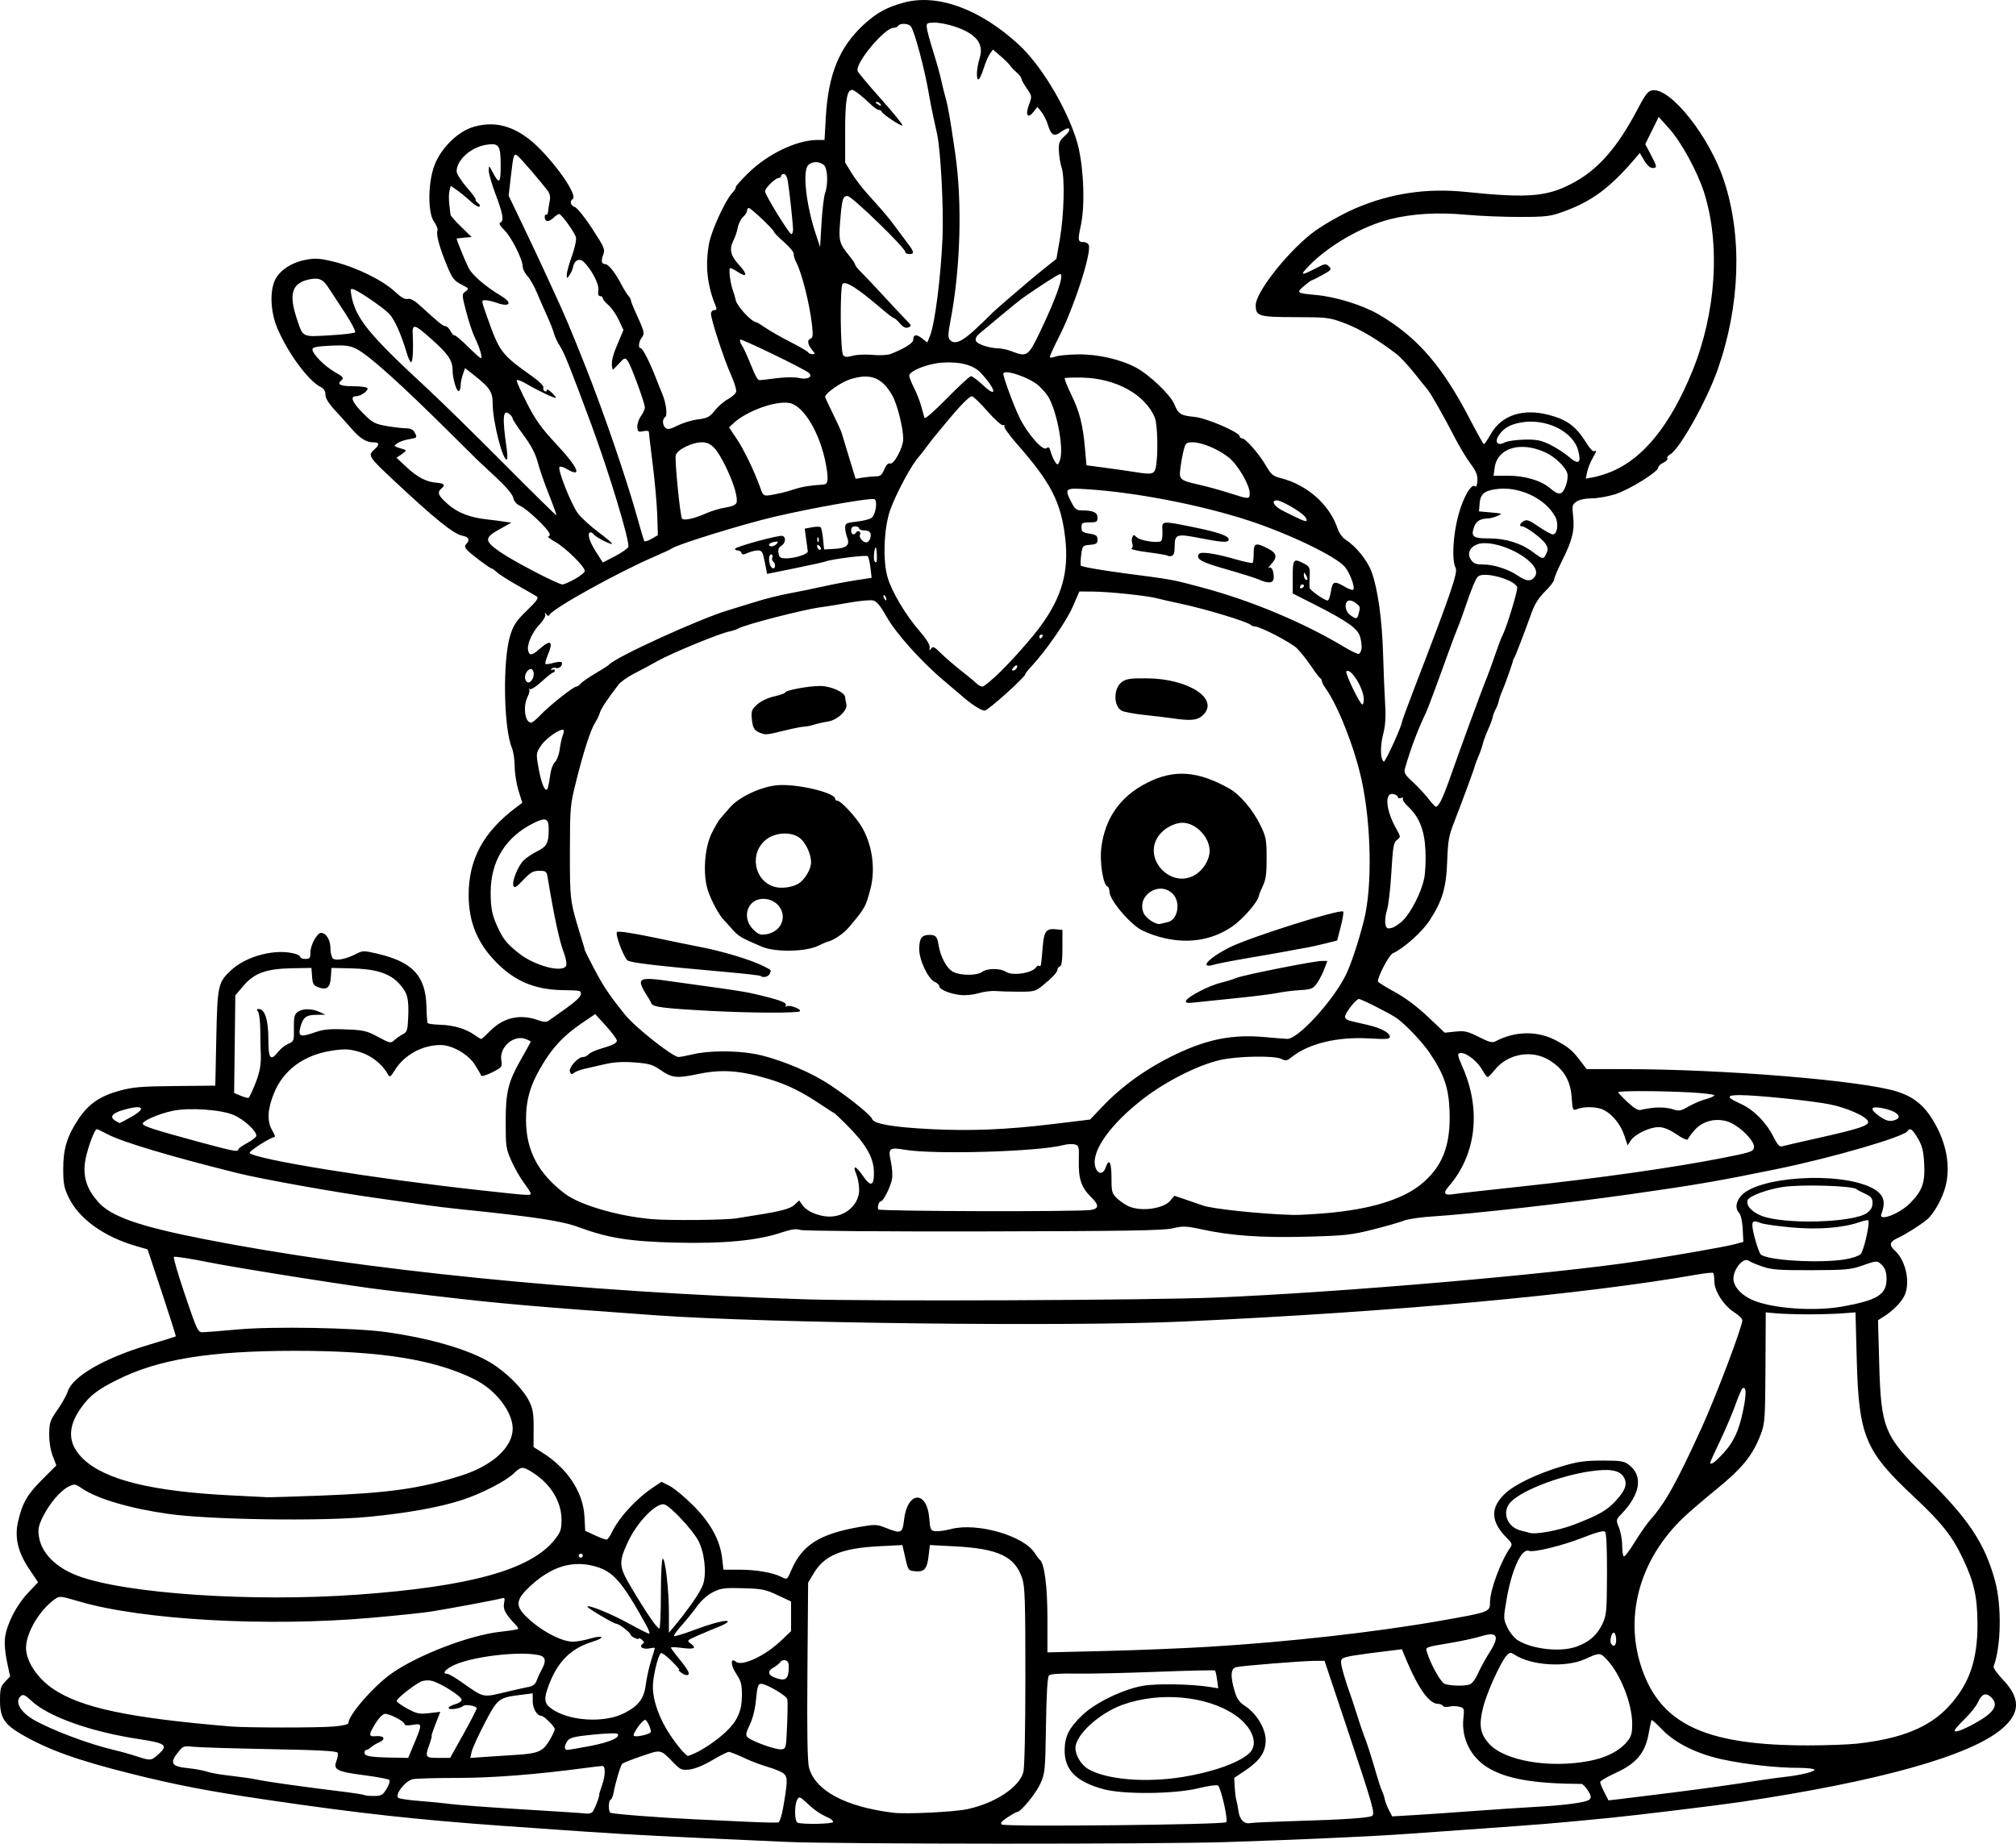 <?xml version="1.0" encoding="UTF-8" standalone="no"?>
<!-- Created with Inkscape (http://www.inkscape.org/) -->

<svg
   width="266.34mm"
   height="243.603mm"
   viewBox="0 0 266.34 243.603"
   version="1.1"
   id="svg5"
   xml:space="preserve"
   xmlns="http://www.w3.org/2000/svg"
   xmlns:svg="http://www.w3.org/2000/svg"><defs
     id="defs2" /><g
     id="layer1"
     transform="translate(1.865,73.922)"><path
       style="fill:#000000;stroke-width:0.265"
       d="m 101.984,169.445 c -2.474,-0.112 -7.415,-0.335 -10.98,-0.496 -3.565,-0.161 -8.447,-0.413 -10.848,-0.559 -4.116,-0.251 -5.7,-0.358 -15.478,-1.052 -11.322,-0.803 -19.326,-1.686 -31.221,-3.442 -7.861,-1.16 -11.986,-1.953 -17.992,-3.455 -7.125,-1.782 -10.961,-3.16 -14.479,-5.199 -2.27,-1.316 -2.851,-2.222 -2.851,-4.443 0,-1.577 0.087,-1.903 0.667,-2.509 l 0.667,-0.697 -0.416,-1.964 c -0.254,-1.201 -0.351,-2.444 -0.249,-3.2 0.246,-1.816 1.512,-4.274 3.028,-5.877 l 1.333,-1.409 -1.172,-1.748 c -1.491,-2.223 -1.947,-4.145 -1.479,-6.235 0.548,-2.447 1.202,-3.596 3.171,-5.565 l 1.894,-1.894 -0.48,-1.248 c -0.292,-0.758 -0.473,-1.899 -0.462,-2.909 0.016,-1.499 0.122,-1.809 1.083,-3.175 0.586,-0.833 1.206,-1.943 1.377,-2.467 0.643,-1.962 4.824,-4.377 10.54,-6.089 2.006,-0.601 3.68,-1.12 3.72,-1.154 0.04,-0.034 -0.782,-2.636 -1.826,-5.782 l -1.898,-5.719 -1.481,-0.429 c -4.308,-1.249 -7.568,-3.595 -8.945,-6.437 -0.608,-1.254 -0.718,-1.827 -0.719,-3.731 -0.002,-2.693 0.508,-4.37 2.012,-6.622 1.339,-2.006 2.834,-3.036 5.439,-3.75 1.736,-0.476 2.876,-0.571 7.347,-0.614 l 5.292,-0.051 0.134,-6.321 c 0.147,-6.945 0.229,-7.32 1.939,-8.917 2.077,-1.94 6.025,-2.932 8.577,-2.154 0.327,0.1 0.595,0.287 0.595,0.415 0,0.129 0.298,0.234 0.661,0.234 0.57,0 0.662,-0.119 0.662,-0.86 10e-4,-0.983 0.873,-2.58 1.409,-2.58 0.665,0 1.236,0.941 1.236,2.039 0,0.589 0.153,1.198 0.34,1.353 0.402,0.334 1.75,0.06 3.073,-0.624 0.856,-0.443 0.993,-0.443 2.85,-0.005 4.631,1.092 6.327,2.943 6.422,7.011 0.025,1.083 0.095,2.047 0.154,2.143 0.059,0.096 0.821,0.196 1.693,0.222 1.754,0.053 3.367,0.535 4.511,1.35 0.413,0.294 0.806,0.535 0.874,0.535 0.068,0 0.645,-0.522 1.283,-1.16 1.689,-1.689 3.885,-2.169 6.182,-1.351 0.835,0.297 1.146,0.309 1.491,0.055 0.24,-0.177 1.282,-0.917 2.317,-1.644 1.108,-0.779 1.881,-1.513 1.882,-1.786 0.002,-0.552 0.13,-0.522 -2.512,-0.58 -3.523,-0.077 -6.125,-1.154 -8.507,-3.523 -2.609,-2.594 -3.787,-5.398 -3.793,-9.022 -0.008,-4.748 1.946,-8.353 6.295,-11.611 l 0.791,-0.593 -0.502,-1.613 c -0.276,-0.887 -0.502,-2.321 -0.502,-3.186 0,-0.865 -0.169,-1.977 -0.375,-2.471 -1.104,-2.641 -1.229,-11.643 -0.207,-14.878 0.429,-1.359 0.803,-1.915 2.193,-3.258 1.335,-1.29 1.597,-1.669 1.289,-1.865 -0.212,-0.135 -1.36,-0.796 -2.55,-1.468 -1.19,-0.672 -2.406,-1.447 -2.701,-1.722 -0.295,-0.275 -0.606,-0.5 -0.691,-0.5 -0.244,0 -2.871,-1.988 -3.283,-2.484 -0.282,-0.34 -0.298,-0.523 -0.066,-0.755 0.534,-0.534 0.334,-0.93 -0.554,-1.099 -1.137,-0.217 -3.709,-2.3 -9.179,-7.435 -3.221,-3.024 -3.299,-3.152 -2.397,-3.969 0.724,-0.655 0.664,-0.926 -0.206,-0.926 -0.885,0 -1.772,-0.565 -2.837,-1.81 -0.437,-0.51 -1.389,-1.569 -2.117,-2.354 -0.895,-0.965 -1.323,-1.653 -1.323,-2.127 0,-0.468 -0.204,-0.803 -0.617,-1.01 -1.649,-0.829 -4.334,-4.47 -5.743,-7.789 -0.899,-2.117 -1.023,-4.864 -0.287,-6.386 0.612,-1.265 2.227,-2.311 4.094,-2.652 1.259,-0.229 1.851,-0.184 3.744,0.285 2.868,0.711 6.376,2.431 7.94,3.894 0.86,0.804 1.375,1.099 1.748,1.002 0.378,-0.099 0.926,0.227 1.909,1.136 2.15,1.986 2.75,2.465 3.084,2.465 0.171,0 0.467,0.294 0.659,0.652 0.192,0.359 0.423,0.607 0.512,0.552 0.09,-0.055 0.874,0.603 1.742,1.464 0.868,0.861 1.662,1.565 1.763,1.565 0.25,0 -0.168,-1.396 -0.824,-2.752 -0.296,-0.612 -0.805,-2.144 -1.131,-3.405 -0.584,-2.259 -0.585,-2.299 -0.082,-2.667 0.484,-0.354 0.455,-0.402 -0.571,-0.925 -0.936,-0.478 -1.189,-0.811 -1.88,-2.479 -0.983,-2.374 -1.458,-4.109 -1.264,-4.615 0.081,-0.211 -0.118,-0.743 -0.442,-1.181 -0.859,-1.162 -0.823,-5.217 0.066,-7.506 0.889,-2.289 3.092,-4.439 5.166,-5.042 3.092,-0.899 5.931,0.049 8.748,2.919 2.686,2.737 4.971,6.231 4.333,6.626 -0.441,0.273 -0.276,0.877 0.288,1.056 0.298,0.095 1.327,1.378 2.286,2.851 1.621,2.489 1.723,2.734 1.451,3.456 -0.306,0.81 -0.214,1.229 0.27,1.229 0.41,0 1.303,1.109 2.066,2.566 0.364,0.694 0.81,1.421 0.992,1.616 0.182,0.195 0.331,0.461 0.331,0.592 0,0.131 0.298,0.889 0.662,1.685 1.14,2.492 1.191,2.701 0.785,3.237 -0.423,0.558 -0.51,1.416 -0.144,1.416 0.254,0 1.223,1.907 2.015,3.969 0.252,0.655 0.615,1.555 0.808,2.001 0.527,1.22 0.745,2.928 0.4,3.141 -0.404,0.25 -0.368,1.081 0.063,1.439 0.269,0.223 0.659,0.141 1.602,-0.336 0.685,-0.347 1.891,-0.712 2.679,-0.81 1.24,-0.155 1.538,-0.312 2.216,-1.168 0.431,-0.544 1.209,-1.218 1.729,-1.498 0.52,-0.28 1.01,-0.711 1.089,-0.958 0.078,-0.247 -0.223,-1.255 -0.67,-2.241 -0.9,-1.986 -2.65,-7.321 -2.65,-8.081 0,-0.27 0.189,-0.485 0.425,-0.485 0.302,0 0.369,-0.134 0.232,-0.463 -1.166,-2.789 -1.45,-5.418 -0.904,-8.373 0.314,-1.697 2.121,-5.642 3.038,-6.631 0.326,-0.352 0.538,-0.695 0.472,-0.761 -0.067,-0.067 0.641,-0.878 1.573,-1.802 2.618,-2.597 6.481,-4.459 9.251,-4.459 h 0.914 l 0.171,-2.994 c 0.325,-5.692 1.777,-9.252 4.985,-12.222 1.711,-1.584 3.082,-2.336 5.374,-2.946 4.443,-1.183 10.045,0.88 15.143,5.577 2.901,2.673 6.222,8.164 7.612,12.585 0.915,2.91 1.198,8.364 0.585,11.245 -0.434,2.039 -0.4,2.249 0.366,2.249 0.287,0 0.588,0.173 0.67,0.385 0.403,1.05 -1.998,8.41 -4.022,12.327 -0.679,1.315 -1.178,2.449 -1.107,2.52 0.07,0.071 0.413,0.021 0.76,-0.11 0.348,-0.131 1.644,-0.257 2.881,-0.28 2.636,-0.048 5.683,0.641 7.754,1.754 1.78,0.957 4.563,3.623 5.048,4.835 0.518,1.293 0.832,1.49 2.672,1.67 1.609,0.158 5.958,2.038 5.958,2.575 0,0.138 0.137,0.252 0.305,0.252 0.458,0 2.268,2.067 3.159,3.609 0.689,1.191 0.938,1.398 2.004,1.666 3.465,0.873 6.457,3.545 7.473,6.675 0.173,0.534 0.636,1.177 1.029,1.43 1.411,0.907 2.89,2.736 3.454,4.27 0.827,2.251 1.388,6.278 1.521,10.925 0.065,2.256 0.185,5.185 0.268,6.511 0.111,1.768 0.038,2.853 -0.275,4.074 -0.402,1.57 -0.353,3.283 0.103,3.565 0.178,0.11 2.391,-4.736 2.39,-5.234 -2.4e-4,-0.117 0.765,-2.201 1.701,-4.63 4.788,-12.428 5.719,-15.145 5.395,-15.746 -0.528,-0.983 -0.353,-4.325 0.365,-6.973 0.653,-2.407 1.746,-4.264 2.228,-3.787 0.132,0.131 0.254,-0.188 0.284,-0.742 0.04,-0.757 -0.167,-1.265 -0.938,-2.3 -0.544,-0.73 -1.507,-2.34 -2.14,-3.577 -1.329,-2.6 -3.162,-5.814 -3.571,-6.262 -0.155,-0.17 -0.925,-1.123 -1.711,-2.117 -0.786,-0.995 -1.858,-2.136 -2.381,-2.536 -2.472,-1.889 -4.839,-3.294 -6.773,-4.022 -2.038,-0.767 -2.281,-0.797 -6.515,-0.807 -4.88,-0.011 -5.259,-0.125 -5.259,-1.581 0,-1.63 3.858,-6.621 7.228,-9.35 1.296,-1.049 4.045,-2.636 6.033,-3.482 4.598,-1.957 9.364,-2.661 14.458,-2.137 8.53,0.878 10.971,0.644 14.578,-1.393 3.089,-1.745 5.571,-4.635 8.104,-9.439 1.138,-2.159 1.429,-2.525 2.059,-2.598 2.414,-0.277 7.499,6.169 9.398,11.914 2.458,7.437 2.149,16.561 -0.851,25.053 -1.459,4.13 -5.034,10.495 -6.266,11.154 -0.284,0.152 -0.447,0.389 -0.362,0.527 0.085,0.138 -0.15,0.389 -0.522,0.558 -0.372,0.169 -0.676,0.459 -0.676,0.643 0,0.568 -3.893,2.975 -5.728,3.542 -0.955,0.295 -2.352,0.536 -3.104,0.536 -0.832,0 -1.608,0.168 -1.979,0.428 -0.558,0.391 -0.595,0.558 -0.435,1.943 0.217,1.865 -0.115,3.19 -1.479,5.904 -0.568,1.132 -1.034,2.237 -1.034,2.457 0,0.22 -0.532,0.917 -1.183,1.549 -0.797,0.775 -1.366,1.655 -1.745,2.702 -1.093,3.018 -2.156,5.789 -2.321,6.051 -0.092,0.146 -0.174,0.324 -0.182,0.397 -0.032,0.287 -1.026,3.095 -1.405,3.969 -0.221,0.509 -0.44,1.143 -0.488,1.409 -0.048,0.266 -0.229,0.742 -0.404,1.058 -0.174,0.316 -0.352,0.791 -0.396,1.055 -0.044,0.264 -0.309,0.982 -0.589,1.597 -0.28,0.615 -0.597,1.47 -0.704,1.902 -0.107,0.432 -0.375,1.201 -0.595,1.711 -0.22,0.509 -0.425,1.05 -0.454,1.203 -0.07,0.357 -1.769,4.968 -2.774,7.529 -0.663,1.69 -0.794,2.436 -0.883,5.027 -0.121,3.54 -0.633,5.277 -2.317,7.862 -1.01,1.551 -3.399,3.683 -4.897,4.373 -0.474,0.218 -1.949,3.016 -1.946,3.693 5.2e-4,0.102 0.992,0.725 2.204,1.386 1.41,0.769 3,1.956 4.415,3.297 l 2.212,2.096 1.41,-0.146 c 1.228,-0.127 1.628,-0.035 3.097,0.711 1.353,0.687 1.791,0.8 2.213,0.574 2.586,-1.384 5.6,-1.412 8.057,-0.076 1.644,0.894 2.083,1.271 3.223,2.765 l 0.75,0.983 5.062,0.003 c 13.166,0.006 31.449,1.518 35.973,2.973 2.172,0.699 3.534,1.799 4.76,3.846 1.748,2.917 2.316,5.998 1.607,8.72 -0.401,1.541 -1.536,3.57 -2.413,4.314 -0.853,0.724 -2.823,1.974 -3.843,2.438 -1.126,0.512 -1.239,0.949 -0.435,1.676 1.5,1.356 2.108,4.372 1.224,6.066 -0.454,0.87 -1.507,1.916 -2.677,2.659 l -0.763,0.485 0.151,5.568 c 0.237,8.722 0.64,9.714 6.124,15.093 5.66,5.552 7.822,8.795 9.183,13.776 0.9,3.292 0.807,8.707 -0.193,11.313 -0.067,0.175 0.47,0.939 1.193,1.697 2.389,2.505 2.365,4.443 -0.082,6.533 -4.189,3.578 -16.26,6.96 -34.562,9.68 -2.942,0.437 -14.004,1.783 -17.198,2.093 -8.418,0.815 -7.606,0.749 -19.447,1.594 -2.037,0.146 -5.371,0.383 -7.408,0.527 -4.744,0.336 -13.778,0.746 -23.68,1.075 -8.971,0.298 -51.631,0.283 -58.341,-0.021 z m 58.153,-2.599 c 0.27,-0.27 -0.658,-4.421 -1.085,-4.847 -0.122,-0.122 -1.284,0.04 -2.583,0.359 -3.154,0.776 -9.904,0.842 -12.548,0.124 -3.615,-0.982 -5.169,-2.554 -5.132,-5.19 0.026,-1.816 0.565,-2.882 2.316,-4.576 1.688,-1.633 5.361,-3.419 7.999,-3.89 1.822,-0.325 6.49,-0.241 8.945,0.162 l 1.032,0.169 -0.149,-1.114 c -0.082,-0.613 -0.206,-1.17 -0.275,-1.239 -0.069,-0.069 -3.502,0.006 -7.629,0.168 -4.127,0.161 -8.967,0.269 -10.756,0.238 -2.141,-0.036 -3.355,0.047 -3.552,0.245 -0.201,0.201 -0.332,2.377 -0.398,6.59 -0.094,6.043 -0.124,6.347 -0.761,7.745 -0.593,1.302 -2.57,3.704 -3.049,3.704 -0.102,0 -0.674,0.32 -1.271,0.71 -0.787,0.516 -0.993,0.775 -0.751,0.946 0.462,0.327 29.311,0.031 29.647,-0.305 z m -58.554,-1.834 c 0.619,-3.546 0.631,-4.113 0.099,-4.58 -0.27,-0.238 -1.206,-0.635 -2.079,-0.882 -0.873,-0.248 -2.319,-0.797 -3.213,-1.221 -0.894,-0.424 -1.78,-0.771 -1.969,-0.771 -0.189,0 -1.174,0.493 -2.188,1.096 -1.103,0.656 -2.301,1.147 -2.981,1.224 -1.045,0.118 -1.218,0.045 -2.141,-0.897 -1.764,-1.801 -1.577,-1.762 -4.197,-0.872 -1.299,0.441 -2.457,0.897 -2.573,1.013 -0.224,0.223 -0.909,2.526 -1.149,3.861 -0.078,0.437 -0.251,0.833 -0.383,0.882 -0.298,0.109 -0.32,1.551 -0.027,1.733 0.26,0.16 6.36,0.637 10.898,0.852 1.819,0.086 5.034,0.238 7.144,0.337 2.11,0.1 3.975,0.139 4.143,0.088 0.169,-0.051 0.446,-0.888 0.615,-1.86 z m 6.619,1.799 c 0,-0.149 -0.268,-0.392 -0.595,-0.541 -1.13,-0.511 -1.793,-0.962 -2.836,-1.927 -0.987,-0.913 -1.062,-0.939 -1.321,-0.455 -0.388,0.725 -0.348,2.855 0.056,3.019 0.648,0.261 4.696,0.179 4.696,-0.096 z m 60.986,-0.117 c 6.396,-0.187 9.766,-0.411 10.196,-0.676 0.448,-0.277 0.178,-1.229 -3.303,-11.648 l -2.957,-8.851 -1.307,0.008 c -1.682,0.01 -9.589,0.645 -10.369,0.832 -0.727,0.175 -0.791,1.183 -0.202,3.166 0.305,1.028 0.615,1.468 1.385,1.966 1.49,0.964 2.719,3 2.719,4.502 0,1.586 -0.762,2.724 -2.682,4.007 l -1.479,0.988 0.073,1.261 c 0.04,0.694 0.133,1.44 0.206,1.658 0.073,0.218 0.2,0.873 0.282,1.454 0.165,1.175 0.755,1.767 1.593,1.598 0.304,-0.061 2.934,-0.181 5.844,-0.266 z m 23.68,-1.331 c 2.692,-0.201 6.264,-0.44 7.938,-0.53 4.181,-0.227 6.931,-0.6 7.323,-0.993 0.263,-0.263 0.219,-0.504 -0.216,-1.19 -0.3,-0.473 -0.682,-0.861 -0.85,-0.861 -6.326,-0.031 -9.945,-0.665 -12.394,-2.171 -2.249,-1.384 -3.476,-3.865 -3.203,-6.479 0.137,-1.314 0.112,-1.384 -0.55,-1.55 -0.382,-0.096 -0.984,-0.101 -1.339,-0.012 -0.355,0.089 -0.719,0.043 -0.809,-0.104 -0.09,-0.146 -0.386,-0.266 -0.657,-0.266 -1.157,0 -2.629,-2.06 -4.232,-5.921 l -0.536,-1.291 -1.389,0.169 c -4.866,0.592 -6.188,0.811 -6.48,1.074 -0.261,0.234 -0.226,0.65 0.167,2.008 0.273,0.942 0.616,2.01 0.763,2.374 0.147,0.364 0.584,1.673 0.971,2.91 0.387,1.237 0.806,2.487 0.93,2.778 0.322,0.753 1.007,2.871 1.625,5.027 0.292,1.019 0.646,2.09 0.787,2.381 0.141,0.291 0.304,0.785 0.362,1.099 0.059,0.313 0.304,0.951 0.545,1.417 l 0.438,0.847 2.956,-0.175 c 1.626,-0.096 5.158,-0.34 7.85,-0.54 z m -116.521,0.193 c 0.245,-0.163 1.052,-2.177 0.951,-2.374 -0.018,-0.034 0.142,-0.555 0.355,-1.158 0.476,-1.349 0.503,-2.619 0.056,-2.608 -0.182,0.005 -1.224,0.127 -2.315,0.272 -6.472,0.862 -12.202,1.306 -16.834,1.307 -2.783,1.6e-4 -5.425,0.073 -5.872,0.163 -1.011,0.202 -2.488,2.12 -1.908,2.479 0.196,0.121 1.439,0.301 2.762,0.399 1.323,0.099 3.18,0.281 4.126,0.407 0.946,0.125 4.756,0.413 8.467,0.64 6.695,0.409 8.762,0.545 9.525,0.626 0.218,0.023 0.528,-0.045 0.689,-0.152 z m 49.582,-0.433 c 3.671,-0.789 6.847,-2.884 7.403,-4.885 0.161,-0.581 0.268,-5.599 0.269,-12.661 0.001,-10.025 -0.059,-11.88 -0.422,-12.965 -0.968,-2.894 -3.161,-3.923 -8.994,-4.222 l -3.2,-0.164 -0.165,1.389 c -0.21,1.777 -0.546,2.175 -1.748,2.074 -0.935,-0.078 -0.954,-0.104 -1.334,-1.771 l -0.385,-1.691 -3.054,0.155 c -4.943,0.251 -7.237,1.194 -8.65,3.558 l -0.751,1.257 -0.092,11.653 c -0.065,8.207 -0.002,11.987 0.211,12.781 0.82,3.045 4.801,5.179 11.123,5.964 1.687,0.209 8.042,-0.098 9.79,-0.474 z m 92.869,-2.155 c 4.777,-0.604 8.57,-1.136 12.171,-1.708 0.8,-0.127 2.11,-0.304 2.91,-0.392 2.109,-0.234 3.969,-0.682 3.969,-0.957 0,-0.131 -0.923,-0.241 -2.051,-0.245 -2.964,-0.01 -6.742,-0.419 -9.887,-1.071 -3.502,-0.726 -6.425,-2.155 -8.206,-4.012 -0.71,-0.74 -1.328,-1.296 -1.375,-1.237 -0.046,0.06 -0.218,0.858 -0.382,1.774 -0.456,2.556 -1.616,3.958 -4.287,5.178 -1.168,0.534 -2.123,1.092 -2.123,1.241 0,0.149 0.247,0.755 0.549,1.346 l 0.549,1.076 1.502,-0.171 c 0.826,-0.094 3.823,-0.464 6.661,-0.823 z M 49.211,162.432 c 0.332,-0.537 0.484,-1.043 0.352,-1.171 -0.128,-0.124 -1.653,-0.41 -3.39,-0.634 -3.536,-0.457 -4.031,-0.716 -3.589,-1.879 0.157,-0.414 0.231,-0.897 0.163,-1.073 -0.091,-0.237 -2.413,-0.363 -8.94,-0.485 -4.85,-0.091 -9.413,-0.23 -10.141,-0.311 -1.279,-0.141 -1.349,-0.114 -2.092,0.833 -1.04,1.324 -0.735,1.78 1.326,1.984 0.858,0.085 1.977,0.283 2.486,0.442 0.509,0.158 1.462,0.353 2.117,0.433 3.084,0.377 3.65,0.458 4.763,0.682 1.389,0.279 6.197,0.953 10.705,1.501 1.741,0.211 3.219,0.439 3.285,0.505 0.066,0.066 0.627,0.12 1.245,0.12 1.005,0 1.187,-0.101 1.709,-0.945 z m 105.175,-1.562 c 3.971,-0.644 7.41,-1.868 8.782,-3.125 1.297,-1.188 0.46,-3.458 -1.864,-5.057 -3.718,-2.558 -9.998,-3.124 -14.903,-1.343 -3.069,1.114 -6.186,3.984 -6.186,5.695 0,0.965 0.761,2.235 1.658,2.765 2.396,1.418 7.602,1.861 12.513,1.064 z m 53.703,-2.116 c 2.254,-0.431 3.942,-1.289 4.991,-2.535 0.57,-0.677 0.689,-1.086 0.689,-2.359 0,-2.684 -1.55,-6.599 -3.381,-8.54 -0.843,-0.894 -0.951,-0.895 -2.829,-0.035 -2.525,1.156 -7.112,0.877 -9.314,-0.566 -0.518,-0.34 -0.635,-0.332 -1.032,0.064 -0.759,0.759 -2.665,4.955 -3.15,6.932 -0.575,2.346 -0.389,3.445 0.806,4.768 2.04,2.258 7.966,3.276 13.22,2.271 z M 19.077,157.862 c 1.324,-1.183 0.968,-1.459 -2.591,-1.999 -6.409,-0.974 -11.979,-2.963 -14.223,-5.079 -0.798,-0.752 -1.064,-0.873 -1.369,-0.62 -0.879,0.73 -0.072,2.165 1.807,3.214 2.478,1.383 7.289,3.181 10.515,3.929 0.8,0.185 2.11,0.552 2.91,0.814 1.909,0.625 1.968,0.62 2.95,-0.258 z m 33.802,-1.478 c 1.063,-2.554 1.057,-2.619 -0.24,-2.4 -0.685,0.116 -1.058,0.079 -1.058,-0.104 0,-0.345 -1.914,-1.352 -2.569,-1.351 -0.269,2.6e-4 -0.779,0.485 -1.181,1.124 -1.033,1.642 -1.04,1.915 -0.046,1.826 1.104,-0.099 1.373,0.401 0.438,0.815 -0.408,0.181 -0.9,0.479 -1.092,0.663 -0.192,0.184 -0.46,0.334 -0.595,0.334 -0.135,0 -0.246,0.171 -0.246,0.379 0,0.455 0.745,0.587 3.613,0.639 l 2.158,0.04 z m 6.477,-1.174 c 0.963,-1.727 1.75,-3.261 1.75,-3.41 0,-0.322 -1.487,-0.582 -1.78,-0.311 -0.374,0.347 -1.924,0.568 -1.924,0.274 0,-0.153 0.387,-0.378 0.86,-0.501 0.473,-0.123 0.86,-0.391 0.86,-0.596 0,-0.468 -2.89,-2.279 -4.007,-2.511 -0.489,-0.102 -1.089,-0.037 -1.455,0.155 -1.015,0.535 -3.113,2.212 -3.125,2.498 -0.006,0.146 0.63,0.61 1.413,1.032 1.26,0.679 1.592,0.748 2.89,0.595 l 1.467,-0.172 -0.622,1.587 c -0.342,0.873 -0.577,1.587 -0.521,1.587 0.056,0 -0.072,0.491 -0.284,1.092 -0.618,1.751 -0.574,1.819 1.172,1.819 h 1.557 z m 6.798,2.751 c 3.061,-0.184 3.68,-0.439 4.547,-1.875 0.398,-0.658 0.723,-1.351 0.723,-1.539 0,-0.341 -1.42,-1.753 -1.763,-1.753 -0.568,0 -1.148,-0.971 -1.148,-1.924 v -1.048 l -1.515,0.189 c -2.992,0.374 -3.121,0.474 -4.831,3.758 -0.848,1.628 -1.622,3.326 -1.721,3.774 l -0.179,0.814 1.808,-0.13 c 0.994,-0.071 2.829,-0.191 4.078,-0.267 z m 23.713,-0.195 c 1.142,-0.493 3.015,-1.773 4.136,-2.827 1.547,-1.455 2.134,-2.769 2.148,-4.809 0.01,-1.476 -0.101,-1.909 -0.735,-2.868 -0.771,-1.166 -0.807,-2.242 -0.054,-1.618 0.781,0.648 3.796,-0.742 5.875,-2.708 l 1.408,-1.332 v -1.96 -1.96 l -1.786,-0.84 c -1.596,-0.751 -2.081,-0.848 -4.564,-0.916 -2.45,-0.067 -2.919,-0.005 -3.969,0.523 -0.729,0.367 -1.55,1.099 -2.117,1.888 -0.509,0.709 -1.421,1.839 -2.027,2.511 -0.605,0.672 -1.055,1.298 -0.998,1.389 0.057,0.091 1.158,-0.23 2.447,-0.714 2.615,-0.982 4.494,-1.466 4.659,-1.2 0.06,0.097 -0.447,0.398 -1.126,0.668 -0.679,0.27 -1.93,0.795 -2.78,1.166 -1.539,0.671 -1.543,0.676 -0.956,1.118 0.789,0.595 0.406,0.756 -1.269,0.534 -0.764,-0.101 -1.389,-0.115 -1.389,-0.031 0,0.084 0.536,0.806 1.191,1.604 1.237,1.508 1.474,2.111 0.791,2.011 -0.383,-0.056 -1.19,-0.688 -0.879,-0.688 0.083,0 -0.389,-0.54 -1.049,-1.2 -0.66,-0.66 -1.288,-1.106 -1.396,-0.992 -0.406,0.428 -1.038,3.131 -1.038,4.437 0,1.868 0.885,4.317 2.323,6.429 1.038,1.525 2.056,2.703 2.335,2.703 0.044,0 0.412,-0.144 0.819,-0.319 z m -13.705,-0.999 c 2.567,-0.489 4.033,-1.156 3.538,-1.608 -0.113,-0.103 -1.554,-0.052 -3.203,0.113 -2.446,0.244 -3.067,0.394 -3.373,0.813 -0.464,0.635 -0.485,1.206 -0.044,1.206 0.182,0 1.569,-0.236 3.083,-0.524 z m 25.956,-2.651 c 0.073,-1.673 0.089,-3.249 0.036,-3.502 -0.105,-0.496 -2.753,-2.054 -3.492,-2.054 -0.37,0 -0.486,0.369 -0.643,2.044 -0.12,1.283 -0.428,2.535 -0.827,3.362 -0.511,1.058 -0.57,1.383 -0.303,1.649 0.523,0.52 3.701,1.669 4.434,1.604 0.655,-0.059 0.663,-0.088 0.794,-3.102 z m 141.402,2.345 c 5.799,-0.65 9.469,-2.135 12.024,-4.867 2.739,-2.928 3.867,-6.15 3.842,-10.972 -0.018,-3.583 -0.458,-5.53 -1.958,-8.676 -1.396,-2.928 -2.821,-4.719 -6.47,-8.129 -6.435,-6.015 -7.256,-7.993 -7.523,-18.119 l -0.164,-6.218 -1.72,0.132 c -0.946,0.073 -2.97,0.132 -4.498,0.132 -1.528,0 -3.422,-0.059 -4.209,-0.132 l -1.431,-0.132 -0.036,7.276 c -0.033,6.715 -0.079,7.391 -0.597,8.771 -1.061,2.828 -2.429,4.522 -5.987,7.414 -1.479,1.202 -3.328,2.785 -4.108,3.517 -6.107,5.731 -8.162,13.654 -5.391,20.779 2.675,6.878 8.639,9.471 21.759,9.462 2.401,-0.002 5.31,-0.109 6.465,-0.238 z M 84.124,154.896 c 0,-0.469 -0.53,-1.573 -0.756,-1.573 -0.362,0 -1.676,1.821 -1.509,2.09 0.172,0.279 2.265,-0.2 2.265,-0.518 z m 174.89,-1.1 c 2.627,-1.439 3.259,-2.481 2.127,-3.506 -0.673,-0.609 -1.224,-0.378 -1.692,0.707 -0.207,0.479 -0.984,1.462 -1.728,2.184 -0.744,0.722 -1.353,1.415 -1.353,1.539 0,0.329 0.986,-0.015 2.646,-0.924 z M 42.148,154.21 c 1.284,-0.109 2.024,-0.285 2.024,-0.484 0,-1.054 3.379,-4.919 5.743,-6.569 3.472,-2.422 10.205,-5.004 14.248,-5.464 1.269,-0.144 2.355,-0.311 2.415,-0.371 0.06,-0.06 -0.047,-0.272 -0.236,-0.471 -1.43,-1.501 -1.775,-2.124 -1.617,-2.916 0.142,-0.711 0.099,-0.795 -0.339,-0.663 -0.643,0.193 -7.095,1.396 -9.437,1.76 -0.985,0.153 -4.438,0.513 -7.673,0.799 -13.773,1.219 -30.328,0.301 -38.652,-2.144 -2.59,-0.761 -2.612,-0.762 -3.307,-0.262 -1.994,1.437 -3.742,4.423 -3.742,6.392 0,1.735 1.457,3.96 3.52,5.375 3.687,2.529 10.089,3.888 23.6,5.01 2.054,0.171 11.456,0.175 13.454,0.006 z m 38.436,-1.761 c 1.911,-0.97 2.64,-1.934 2.873,-3.801 0.106,-0.845 0.416,-2.253 0.691,-3.128 0.274,-0.875 0.5,-1.635 0.502,-1.69 0.002,-0.055 -0.349,-0.029 -0.78,0.058 -0.81,0.162 -1.385,-0.261 -0.825,-0.607 0.227,-0.14 0.201,-0.284 -0.098,-0.532 -0.225,-0.187 -0.409,-0.269 -0.409,-0.184 0,0.259 -1.023,-0.203 -1.081,-0.488 -0.063,-0.31 -1.56,-1.455 -1.901,-1.455 -0.344,0 -3.957,-2.145 -3.829,-2.273 0.234,-0.234 3.178,0.971 5.499,2.251 1.341,0.74 2.546,1.345 2.677,1.345 0.131,0 -0.076,-0.566 -0.46,-1.257 -3.141,-5.645 -4.265,-6.941 -6.611,-7.623 -3.01,-0.875 -5.836,-0.027 -8.656,2.597 -1.843,1.715 -1.981,2.528 -0.661,3.878 1.822,1.864 4.71,3.449 6.292,3.454 0.509,0.002 1.505,-0.173 2.214,-0.388 0.708,-0.215 1.41,-0.315 1.559,-0.223 0.149,0.092 -0.371,0.367 -1.155,0.61 -2.887,0.895 -4.617,2.619 -5.8,5.78 -0.663,1.771 -0.603,2.352 0.312,3.032 2.259,1.68 6.986,1.995 9.65,0.643 z m -15.51,-2.829 c 1.237,-0.291 2.581,-0.593 2.986,-0.67 0.496,-0.094 0.821,-0.376 0.994,-0.86 0.141,-0.396 0.435,-1.036 0.652,-1.422 0.642,-1.141 0.511,-1.722 -0.432,-1.91 -2.733,-0.547 -9.028,0.24 -11.334,1.417 -1.04,0.531 -1.408,1.063 -0.734,1.063 0.184,0 0.972,0.446 1.752,0.992 3.228,2.259 2.821,2.166 6.116,1.39 z M 192.238,148.668 c 0.351,-0.094 0.792,-0.661 1.179,-1.518 0.341,-0.752 1.011,-1.975 1.49,-2.718 1.419,-2.2 1.068,-2.842 -1.17,-2.135 -0.697,0.22 -2.457,0.602 -3.912,0.849 -3.501,0.594 -3.375,0.544 -3.164,1.246 0.476,1.58 1.802,3.957 2.326,4.168 0.664,0.268 2.436,0.326 3.251,0.107 z m -89.908,-1.895 c 0.063,-0.867 -0.022,-1.167 -0.369,-1.3 -0.266,-0.102 -0.571,-0.01 -0.743,0.224 -0.161,0.218 -0.56,0.539 -0.888,0.714 -0.806,0.429 -0.75,0.991 0.132,1.319 1.36,0.506 1.777,0.292 1.867,-0.957 z m 55.613,-3.111 c 10.528,-0.64 22.016,-1.935 30.578,-3.447 6.435,-1.136 6.464,-1.147 6.464,-2.449 0,-1.6 1.442,-5.465 2.702,-7.245 0.262,-0.37 0.187,-0.572 -0.438,-1.191 -2.201,-2.176 -2.276,-4.054 -0.237,-5.937 1.315,-1.215 4.246,-2.609 7.555,-3.595 1.996,-0.594 2.976,-0.732 5.234,-0.735 2.369,-0.003 2.883,0.074 3.488,0.526 1.958,1.46 1.598,3.893 -0.969,6.562 -0.704,0.731 -0.707,0.755 -0.293,1.791 0.231,0.578 0.42,1.636 0.42,2.352 0,0.716 0.095,1.36 0.21,1.432 0.116,0.071 0.771,-0.785 1.456,-1.903 0.685,-1.118 1.617,-2.449 2.07,-2.958 1.959,-2.202 3.439,-4.86 6.781,-12.186 1.894,-4.15 5.358,-13.308 5.358,-14.163 0,-0.202 -0.482,-0.672 -1.072,-1.044 -1.378,-0.87 -2.633,-2.824 -2.633,-4.1 0,-0.529 -0.062,-1.024 -0.137,-1.1 -0.075,-0.075 -1.058,0.024 -2.183,0.221 -15.188,2.66 -39.939,4.923 -67.794,6.198 -15.27,0.699 -54.958,0.231 -69.709,-0.822 -15.829,-1.13 -20.777,-1.562 -28.848,-2.517 -3.056,-0.362 -6.152,-0.724 -6.879,-0.805 -3.717,-0.415 -19.355,-2.879 -23.283,-3.669 -2.474,-0.497 -4.578,-0.823 -4.676,-0.723 -0.098,0.1 0.571,2.384 1.486,5.076 1.651,4.854 1.671,4.895 2.427,4.873 0.419,-0.012 2.466,-0.177 4.548,-0.367 4.634,-0.423 15.569,-0.225 19.631,0.356 5.885,0.841 10.809,2.284 13.725,4.023 2.072,1.235 4.315,3.471 5.119,5.105 0.498,1.011 0.601,1.643 0.59,3.638 l -0.013,2.414 1.19,0.753 c 3.326,2.104 5.377,5.235 5.54,8.456 l 0.095,1.866 1.268,0.582 c 0.697,0.32 1.386,0.582 1.531,0.582 0.145,0 0.455,-0.404 0.69,-0.899 0.963,-2.03 3.226,-4.495 5.56,-6.055 l 1.032,-0.69 1.085,0.552 c 0.597,0.303 1.988,1.458 3.092,2.565 2.308,2.315 3.554,4.584 3.831,6.974 l 0.176,1.521 h 2.073 c 2.258,0 4.459,0.38 5.61,0.968 0.728,0.372 0.736,0.366 1.26,-0.856 1.454,-3.393 3.742,-4.84 9.13,-5.777 1.938,-0.337 2.19,-0.327 3.367,0.137 2.055,0.81 2.216,0.739 2.42,-1.064 0.43,-3.8 3.025,-3.95 3.331,-0.193 0.122,1.497 0.185,1.632 0.795,1.704 0.364,0.043 1.316,-0.09 2.116,-0.295 3.439,-0.88 9.564,0.885 11.023,3.177 0.261,0.409 0.561,0.807 0.667,0.885 0.61,0.445 1.01,3.518 1.01,7.759 v 4.482 l 7.607,-0.183 c 4.184,-0.101 10.405,-0.353 13.824,-0.561 z m 48.433,-0.001 c 1.662,-0.587 2.744,-1.518 3.432,-2.958 0.569,-1.189 0.609,-1.611 0.631,-6.613 0.015,-3.336 -0.079,-5.445 -0.249,-5.617 -0.187,-0.189 -1.094,0.049 -2.915,0.763 -2.731,1.072 -6.52,2.001 -7.16,1.755 -0.965,-0.37 -2.271,2.493 -2.949,6.467 -0.425,2.491 -0.423,2.541 0.143,3.71 0.323,0.668 0.939,1.401 1.41,1.679 1.972,1.165 5.573,1.547 7.656,0.812 z m 5.277,-0.905 c 0,-0.428 -0.116,-0.85 -0.257,-0.937 -0.307,-0.19 -0.661,1.036 -0.414,1.435 0.328,0.531 0.671,0.277 0.671,-0.499 z M 88.241,139.697 c 1.57,-2.036 2.523,-3.509 2.787,-4.307 0.488,-1.48 0.171,-4.259 -0.662,-5.788 -0.784,-1.441 -3.631,-4.481 -4.435,-4.736 -1.049,-0.333 -3.647,2.341 -4.87,5.012 -1.207,2.637 -1.167,3.188 0.428,5.88 2.032,3.431 3.533,5.62 3.76,5.483 0.109,-0.066 0.198,-2.13 0.198,-4.586 0,-2.457 0.104,-4.531 0.231,-4.609 0.332,-0.205 0.828,4.066 0.828,7.141 l 2.7e-4,2.628 0.664,-0.794 c 0.365,-0.437 0.847,-1.032 1.072,-1.323 z m -42.904,-2.914 c 14.795,-1.062 22.794,-3.265 25.981,-7.155 0.873,-1.065 0.986,-1.371 0.999,-2.709 0.025,-2.394 -1.419,-4.765 -3.824,-6.284 -1.306,-0.824 -1.501,-0.815 -2.481,0.123 -1.097,1.05 -4.328,2.706 -6.893,3.532 -2.969,0.957 -7.205,1.718 -12.302,2.209 -6.27,0.605 -21.002,0.387 -26.458,-0.391 -5.084,-0.725 -9.401,-2 -11.396,-3.365 -0.901,-0.616 -0.984,-0.627 -1.779,-0.231 -1.087,0.542 -2.544,2.262 -3.401,4.013 -0.556,1.137 -0.65,1.613 -0.507,2.568 0.327,2.18 2.208,4.091 5.102,5.185 6.28,2.373 23.01,3.507 36.958,2.505 z m 29.791,-5.155 c 0,-0.146 -0.119,-0.265 -0.265,-0.265 -0.146,0 -0.265,0.119 -0.265,0.265 0,0.146 0.119,0.265 0.265,0.265 0.146,0 0.265,-0.119 0.265,-0.265 z M 206.148,127.504 c 3.295,-1.284 4.275,-1.848 5.479,-3.155 1.292,-1.402 1.564,-2.277 0.984,-3.163 -0.577,-0.88 -1.912,-1.084 -4.502,-0.688 -3.934,0.602 -8.659,2.408 -10.28,3.93 -1.393,1.307 -0.654,3.475 1.334,3.912 0.394,0.087 0.835,0.203 0.981,0.258 0.76,0.289 3.942,-0.291 6.004,-1.095 z M 40.468,123.693 c 9.083,-0.34 13.272,-0.939 18.66,-2.665 4.091,-1.31 6.74,-3.743 6.74,-6.188 0,-2.192 -2.217,-5.088 -4.949,-6.463 -5.31,-2.674 -12.522,-3.826 -23.891,-3.816 -11.201,0.01 -17.937,1.109 -23.366,3.811 -2.627,1.308 -3.649,2.093 -4.791,3.682 -1.883,2.621 -1.802,4.811 0.251,6.785 2.896,2.785 9.151,4.32 19.704,4.834 2.256,0.11 4.339,0.214 4.63,0.232 0.291,0.017 3.446,-0.078 7.011,-0.211 z M 225.891,118.005 c 1.42,-1.554 2.147,-3.287 2.695,-6.425 0.279,-1.6 0.192,-2.328 -0.246,-2.057 -0.115,0.071 -0.533,1.042 -0.929,2.158 -0.396,1.116 -1.306,3.254 -2.021,4.753 -0.716,1.499 -1.301,2.792 -1.301,2.874 0,0.44 0.619,-0.007 1.803,-1.303 z m 15.66,-19.297 c 4.631,-0.833 5.821,-1.58 5.821,-3.656 0,-0.803 -0.166,-1.34 -0.539,-1.74 -0.664,-0.713 -0.686,-0.713 -2.71,5.3e-4 -1.463,0.515 -2.202,0.581 -6.672,0.595 -4.259,0.013 -5.25,-0.06 -6.482,-0.482 -0.8,-0.274 -1.596,-0.61 -1.769,-0.746 -0.797,-0.63 -2.331,1.433 -2.019,2.715 0.232,0.953 1.123,1.84 2.443,2.433 2.541,1.142 8.165,1.557 11.929,0.88 z m -82.815,-1.185 c 16.528,-0.681 44.572,-3.095 55.827,-4.805 4.494,-0.683 11.38,-1.887 12.568,-2.198 l 1.323,-0.346 -0.082,-1.694 c -0.048,-0.997 -0.239,-1.867 -0.463,-2.115 -0.533,-0.589 -0.475,-1.38 0.163,-2.19 2.081,-2.646 13.074,-3.362 17.386,-1.132 1.529,0.791 1.874,1.759 1.226,3.447 -0.402,1.048 2.417,-0.026 3.821,-1.457 1.584,-1.614 1.971,-2.694 1.843,-5.141 -0.091,-1.743 -0.252,-2.394 -0.835,-3.39 -0.714,-1.218 -1.053,-1.466 -1.351,-0.985 -0.474,0.768 -9.872,3.505 -17.209,5.013 -7.769,1.596 -10.663,2.095 -19.315,3.325 -8.521,1.212 -21.247,2.643 -26.194,2.947 -1.601,0.098 -3.327,0.35 -3.836,0.558 -0.509,0.209 -2.355,0.739 -4.101,1.177 -2.87,0.721 -3.712,0.812 -8.756,0.945 -5.974,0.158 -9.966,-0.123 -13.881,-0.974 -2.025,-0.441 -2.429,-0.454 -3.824,-0.13 -1.25,0.291 -6.206,0.371 -24.988,0.406 -13.416,0.025 -23.752,-0.059 -24.186,-0.196 -0.57,-0.181 -1.198,-0.092 -2.535,0.356 -3.131,1.05 -7.652,1.48 -13.905,1.323 -6.151,-0.155 -8.961,-0.603 -12.889,-2.058 -2.179,-0.807 -5.697,-1.342 -15.289,-2.326 -1.673,-0.172 -3.817,-0.429 -4.763,-0.572 -0.946,-0.143 -3.922,-0.565 -6.615,-0.938 -5.371,-0.745 -15.134,-2.492 -18.256,-3.267 -8.929,-2.217 -15.35,-4.136 -17.285,-5.165 -0.695,-0.37 -1.324,-0.672 -1.397,-0.672 -0.364,0 -1.472,3.187 -1.606,4.62 -0.178,1.906 0.341,3.373 1.771,5.002 1.685,1.92 5.389,3.218 14.019,4.914 20.803,4.089 49.698,6.986 79.243,7.945 8.856,0.288 45.6,0.133 54.372,-0.228 z m 83.182,-5.048 c 0.857,-0.14 1.763,-0.441 2.015,-0.668 0.424,-0.384 1.294,-4.217 1.02,-4.491 -0.063,-0.063 -0.598,0.052 -1.189,0.255 -2.206,0.76 -5.516,1.009 -9.02,0.68 -1.81,-0.17 -3.587,-0.422 -3.948,-0.559 -0.958,-0.364 -1.151,-0.313 -1.151,0.305 0,0.744 0.789,3.479 1.1,3.811 0.753,0.805 7.775,1.224 11.174,0.668 z m 2.85,-6.122 c 0.535,-0.381 0.752,-0.76 0.752,-1.315 0,-0.643 -0.174,-0.86 -0.992,-1.239 -0.546,-0.252 -1.052,-0.518 -1.124,-0.591 -0.463,-0.463 -7.351,-0.668 -9.759,-0.29 -2.111,0.331 -4.413,1.194 -4.619,1.732 -0.258,0.671 0.509,1.547 1.81,2.067 2.935,1.173 12.111,0.934 13.933,-0.363 z M 95.501,87.043 c 0.364,-0.063 1.435,-0.236 2.381,-0.384 3.475,-0.545 4.644,-0.859 5.231,-1.406 l 0.601,-0.559 0.408,0.582 c 0.499,0.713 1.51,1.244 2.819,1.481 2.427,0.439 4.7,-1.246 4.7,-3.484 0,-0.626 -0.173,-1.552 -0.383,-2.056 -0.54,-1.293 -0.059,-1.14 0.929,0.297 1.007,1.463 1.458,1.251 1.4,-0.659 -0.058,-1.922 -1.105,-3.682 -3.749,-6.305 -0.774,-0.767 -1.442,-1.395 -1.486,-1.395 -0.044,0 -0.897,-0.548 -1.895,-1.217 -2.385,-1.599 -4.321,-2.552 -6.589,-3.242 -3.898,-1.186 -6.385,-1.37 -9.525,-0.705 -2.763,0.585 -3.411,0.521 -4.871,-0.483 -1.123,-0.772 -1.567,-0.906 -3.499,-1.051 -1.558,-0.117 -2.723,-0.048 -3.933,0.232 -0.946,0.219 -2.164,0.497 -2.707,0.618 -0.543,0.121 -1.154,0.358 -1.358,0.528 -0.29,0.241 -0.408,0.211 -0.542,-0.139 -0.205,-0.534 1.039,-1.948 1.714,-1.948 0.246,0 0.579,-0.159 0.74,-0.353 0.161,-0.194 0.801,-0.504 1.421,-0.689 1.857,-0.553 2.319,-0.781 2.319,-1.146 0,-0.191 -0.644,-1.056 -1.43,-1.922 l -1.43,-1.574 -1.831,1.251 c -2.232,1.525 -3.672,3.028 -5.036,5.257 -1.679,2.743 -2.283,4.74 -2.273,7.511 0.015,4.022 1.618,7.052 5.137,9.714 1.979,1.497 6.942,2.955 11.441,3.361 2.309,0.208 9.881,0.134 11.296,-0.111 z m 77.92,-0.678 c 5.669,-0.496 9.866,-1.756 12.317,-3.697 2.935,-2.325 4.074,-5.176 3.903,-9.778 -0.114,-3.088 -0.706,-4.823 -2.615,-7.673 -0.951,-1.42 -3.227,-3.816 -4.403,-4.636 -0.846,-0.59 -4.641,-2.508 -4.962,-2.508 -0.366,1.1e-5 -1.787,1.805 -1.827,2.321 -0.02,0.252 0.275,0.482 0.762,0.594 0.437,0.101 1.449,0.335 2.249,0.52 1.73,0.4 2.91,1.032 2.91,1.557 0,0.316 -0.457,0.353 -2.712,0.22 -4.214,-0.248 -8.032,0.674 -10.286,2.486 -0.588,0.473 -0.786,0.509 -1.292,0.239 -0.91,-0.487 -5.858,-0.401 -8.2,0.142 -2.852,0.661 -7.032,2.765 -9.989,5.027 -4.404,3.369 -6.992,6.988 -6.449,9.019 0.288,1.075 1.033,1.14 1.389,0.121 0.448,-1.284 0.761,-0.691 0.761,1.439 0,1.79 0.062,2.018 0.728,2.656 0.4,0.384 1.111,0.865 1.579,1.069 1.641,0.715 4.586,0.301 5.468,-0.767 l 0.529,-0.641 1.603,0.537 c 0.882,0.295 1.841,0.627 2.132,0.738 1.19,0.452 7.763,1.146 11.906,1.257 0.728,0.02 2.752,-0.089 4.498,-0.242 z m -31.155,-0.419 c 1.091,-0.191 1.086,-0.635 -0.018,-1.733 -1.266,-1.258 -1.643,-2.389 -1.587,-4.751 0.045,-1.898 0.011,-2.036 -0.545,-2.175 -0.327,-0.082 -1.003,-0.041 -1.504,0.092 -3.285,0.87 -17.072,1.275 -20.939,0.615 -2.056,-0.351 -2.235,-0.2 -1.841,1.561 0.174,0.779 0.239,1.83 0.144,2.337 -0.186,0.99 -1.139,2.905 -1.446,2.905 -0.271,0 -0.537,0.798 -0.361,1.083 0.161,0.261 26.631,0.324 28.097,0.067 z M 68.249,83.781 c 0,-0.122 -0.397,-0.747 -0.881,-1.389 -0.485,-0.642 -1.229,-1.942 -1.654,-2.888 -0.725,-1.616 -0.772,-1.928 -0.772,-5.159 0,-4.038 0.32,-5.318 2.109,-8.446 0.659,-1.153 1.199,-2.138 1.199,-2.189 0,-0.052 -0.303,-0.209 -0.674,-0.35 -1.569,-0.596 -3.491,1.074 -3.212,2.792 0.145,0.895 0.106,0.947 -1.212,1.615 -0.749,0.38 -1.401,0.573 -1.449,0.429 -0.048,-0.144 -0.426,-0.796 -0.84,-1.449 -0.876,-1.381 -2.988,-2.588 -4.528,-2.588 -2.388,0 -4.748,1.282 -5.994,3.256 -0.642,1.017 -0.714,1.059 -0.982,0.578 -0.745,-1.338 -2.199,-2.474 -3.741,-2.925 -1.323,-0.387 -1.883,-0.417 -3.493,-0.187 -3.809,0.544 -6.557,2.549 -7.821,5.705 -0.85,2.122 -0.91,3.698 -0.187,4.884 0.288,0.473 0.413,0.86 0.278,0.86 -0.512,0 -3.491,1.916 -3.277,2.108 0.962,0.864 16.469,3.368 30.254,4.884 6.683,0.735 6.879,0.748 6.879,0.46 z M 199.482,82.809 c 9.785,-1.045 19.549,-2.428 25.929,-3.672 4.031,-0.786 4.372,-0.897 4.452,-1.45 0.13,-0.9 -2.141,-3.066 -3.637,-3.469 -1.586,-0.427 -3.206,0.031 -4.228,1.195 -0.418,0.476 -0.806,1.005 -0.863,1.177 -0.065,0.196 -0.627,-0.04 -1.512,-0.636 -0.964,-0.649 -1.707,-0.948 -2.357,-0.948 -1.201,0 -3.132,0.924 -3.68,1.76 l -0.42,0.642 -0.456,-1.347 c -0.485,-1.432 -1.524,-2.714 -2.697,-3.327 -0.816,-0.426 -2.518,-0.489 -3.467,-0.128 -0.637,0.242 -0.646,0.225 -0.774,-1.558 -0.159,-2.217 -1.061,-3.719 -2.93,-4.874 -2.339,-1.446 -5.518,-0.88 -7.25,1.292 -0.407,0.51 -0.821,0.927 -0.921,0.927 -0.1,5e-6 -0.434,-0.449 -0.742,-0.997 -0.598,-1.064 -1.995,-2.178 -2.731,-2.178 -0.584,0 -0.566,0.191 0.176,1.885 2.491,5.69 1.774,11.622 -1.91,15.81 -0.702,0.798 -0.492,1.147 0.58,0.961 0.462,-0.08 4.709,-0.559 9.438,-1.064 z M 29.62,77.954 c 0,-0.125 0.536,-0.512 1.191,-0.859 0.655,-0.347 1.191,-0.777 1.191,-0.954 0,-0.653 -1.624,-2.143 -2.975,-2.73 -1.678,-0.729 -5.935,-1.018 -8.11,-0.552 -1.859,0.399 -4.04,1.356 -3.919,1.72 0.109,0.327 1.614,0.809 7.595,2.429 4.361,1.182 5.027,1.307 5.027,0.945 z M 238.244,76.465 c 5.469,-1.223 6.799,-1.657 6.695,-2.185 -0.127,-0.645 -2.788,-1.841 -5.108,-2.294 -2.45,-0.479 -9.608,-1.211 -11.856,-1.212 -1.826,-0.001 -1.783,0.29 0.172,1.172 1.66,0.749 3.34,2.448 4.277,4.329 0.515,1.032 0.815,1.366 1.142,1.269 0.244,-0.073 2.348,-0.558 4.677,-1.079 z m -101.097,-1.854 5.001,-0.606 1.614,-1.695 c 2.649,-2.782 5.896,-5.1 9.684,-6.914 4.228,-2.025 7.571,-2.674 11.774,-2.288 1.31,0.12 2.645,0.227 2.968,0.238 1.41,0.045 5.94,-4.871 7.71,-8.367 0.69,-1.363 1.744,-4.533 2.446,-7.357 1.105,-4.447 0.959,-12.612 -0.331,-18.521 -0.921,-4.218 -3.094,-9.751 -4.735,-12.056 -0.284,-0.399 -0.517,-0.847 -0.517,-0.994 0,-0.147 -0.089,-0.308 -0.198,-0.356 -0.109,-0.049 -0.66,-0.773 -1.223,-1.61 -0.564,-0.837 -1.397,-1.888 -1.852,-2.336 -0.785,-0.773 -4.854,-2.89 -5.553,-2.89 -0.181,0 -0.441,-0.102 -0.58,-0.226 -0.488,-0.439 -6.042,-2.116 -9.247,-2.792 -1.164,-0.246 -2.555,-0.562 -3.09,-0.703 -1.343,-0.354 -6.324,-0.879 -8.492,-0.895 l -1.792,-0.013 -0.884,2.03 c -0.825,1.895 -3.553,5.836 -5.429,7.842 -0.451,0.482 -0.819,0.948 -0.819,1.037 0,0.386 -4.942,4.828 -5.375,4.831 -0.453,0.003 -1.78,-0.845 -2.959,-1.892 -0.291,-0.258 -1.363,-1.168 -2.381,-2.021 -2.981,-2.497 -6.396,-6.3 -7.623,-8.489 -0.806,-1.439 -1.3,-2.037 -1.774,-2.152 -0.361,-0.087 -1.788,0.044 -3.171,0.291 -1.382,0.247 -3.049,0.516 -3.704,0.598 -2.252,0.281 -10.3,2.361 -10.98,2.838 -0.146,0.102 -0.681,0.274 -1.191,0.382 -1.36,0.288 -7.555,2.841 -9.393,3.871 -0.873,0.49 -2.286,1.247 -3.14,1.683 -0.854,0.436 -1.78,1.091 -2.058,1.454 -1.52,1.986 -2.305,3.171 -2.473,3.734 -0.104,0.347 -0.382,0.929 -0.618,1.293 -0.585,0.902 -1.499,3.714 -2.493,7.673 -0.809,3.221 -0.831,3.467 -0.841,9.393 -0.011,6.313 0.019,6.55 1.342,10.848 0.603,1.96 0.609,1.979 0.616,2.12 0.003,0.072 0.554,1.172 1.223,2.445 1.263,2.403 2.027,3.539 4.131,6.144 1.339,1.658 6.293,5.569 7.035,5.553 0.248,-0.005 1.107,-0.166 1.907,-0.358 2.03,-0.486 5.561,-0.511 8.083,-0.059 2.596,0.466 6.428,1.95 9.07,3.511 2.39,1.413 6.331,4.498 6.524,5.106 0.201,0.633 2.74,1.076 7.588,1.326 5.369,0.276 10.119,0.085 16.201,-0.653 z M 91.94,59.646 c -6.209,-0.334 -7.566,-0.509 -7.755,-1.002 -0.092,-0.241 -0.442,-0.842 -0.776,-1.336 -0.334,-0.493 -0.608,-1.118 -0.608,-1.389 0,-0.585 0.862,-0.638 3.633,-0.225 0.985,0.147 3.577,0.507 5.76,0.801 2.183,0.294 4.505,0.657 5.159,0.807 3.758,0.862 4.828,1.244 4.586,1.636 -0.093,0.151 -0.046,0.198 0.105,0.105 0.374,-0.231 1.96,0.344 1.775,0.643 -0.169,0.273 -6.436,0.252 -11.879,-0.04 z M 154.821,58.312 c 0.173,-0.518 3.045,-2.008 4.593,-2.382 0.719,-0.174 1.664,-0.465 2.101,-0.648 0.933,-0.39 10.262,-2.239 11.285,-2.237 l 0.702,0.001 -0.437,1.136 c -0.241,0.625 -0.683,1.47 -0.983,1.879 -0.48,0.654 -0.749,0.756 -2.249,0.849 -0.937,0.058 -2.239,0.222 -2.894,0.363 -0.655,0.141 -3.096,0.449 -5.424,0.684 -2.328,0.235 -4.814,0.492 -5.524,0.573 -1.023,0.115 -1.266,0.07 -1.17,-0.219 z m -29.951,-0.78 c -1.388,-0.19 -2.646,-0.741 -2.646,-1.158 0,-0.16 -0.264,-0.409 -0.586,-0.553 -0.89,-0.397 -2.06,-2.861 -2.06,-4.34 0,-1.419 0.331,-1.875 1.36,-1.875 0.822,0 1.019,0.225 1.199,1.363 0.242,1.533 1.088,3.092 1.91,3.517 0.999,0.517 3.171,0.52 3.85,0.007 0.657,-0.497 2.376,-0.501 3.134,-0.007 0.89,0.58 3.525,0.164 4.018,-0.634 0.097,-0.157 0.267,-0.229 0.378,-0.16 0.238,0.147 0.252,0.07 0.457,-2.423 0.176,-2.143 0.455,-2.53 1.734,-2.407 l 0.877,0.084 v 2.359 c 0,1.653 -0.099,2.392 -0.331,2.469 -0.182,0.06 -0.331,0.251 -0.331,0.424 0,0.349 -0.732,1.124 -2.087,2.208 -0.812,0.65 -1.098,0.716 -3.043,0.707 -1.181,-0.005 -2.563,-0.047 -3.073,-0.092 -0.509,-0.045 -1.521,0.088 -2.249,0.296 -0.808,0.231 -1.786,0.314 -2.514,0.214 z M 98.634,55.032 c -0.072,-0.072 -2.086,-0.304 -4.476,-0.515 -9.226,-0.816 -12.822,-1.241 -13.135,-1.551 -0.563,-0.558 -1.639,-3.474 -1.38,-3.74 0.15,-0.154 2.026,0.125 4.941,0.735 2.585,0.541 5.295,1.096 6.022,1.234 3.026,0.575 6.761,1.707 8.432,2.556 1.055,0.536 1.001,0.47 0.806,0.977 -0.156,0.406 -0.918,0.597 -1.211,0.304 z M 157.551,53.584 c -0.211,-0.342 1.208,-1.425 3.08,-2.351 2.763,-1.367 14.576,-5.088 14.954,-4.71 0.085,0.085 -0.059,0.981 -0.32,1.989 l -0.476,1.834 -1.61,0.407 c -0.885,0.224 -2.086,0.485 -2.668,0.58 -0.582,0.095 -1.535,0.27 -2.117,0.388 -0.582,0.118 -2.904,0.526 -5.159,0.907 -2.256,0.381 -4.426,0.802 -4.823,0.937 -0.397,0.135 -0.784,0.144 -0.861,0.02 z M 98.809,51.175 c -2.822,-1.197 -3.129,-1.382 -4.066,-2.458 -0.363,-0.416 -0.798,-0.895 -0.967,-1.064 -0.604,-0.604 -1.603,-2.435 -2.086,-3.824 -0.734,-2.111 -0.5,-5.735 0.498,-7.716 0.403,-0.8 0.892,-1.634 1.086,-1.852 0.194,-0.218 0.771,-0.884 1.283,-1.479 1.201,-1.397 4.08,-2.753 6.269,-2.952 2.529,-0.229 7.641,0.973 7.641,1.797 0,0.139 0.139,0.252 0.31,0.252 0.451,0 2.448,2.159 3.226,3.488 1.383,2.36 1.82,5.566 1.118,8.207 -0.628,2.367 -0.692,2.479 -2.87,5.068 -0.694,0.825 -2.141,1.78 -2.843,1.876 -0.073,0.01 -0.609,0.249 -1.191,0.532 -1.642,0.797 -5.665,0.865 -7.408,0.125 z m 2.183,-2.501 c 1.334,-1.535 0.129,-3.831 -2.011,-3.831 -2.098,0 -2.921,2.451 -1.35,4.022 0.696,0.696 0.939,0.785 1.786,0.65 0.585,-0.093 1.22,-0.432 1.575,-0.841 z m 2.658,-5.859 c 0.82,-0.515 1.639,-1.91 1.64,-2.795 0.002,-1.101 -0.732,-2.656 -1.531,-3.247 -1.114,-0.823 -3.144,-0.727 -4.367,0.206 -2.292,1.748 -1.679,5.456 1.036,6.267 0.933,0.279 2.405,0.081 3.222,-0.431 z m 47.573,7.027 c -1.004,-0.286 -2.194,-0.779 -2.646,-1.095 -1.742,-1.221 -3.864,-3.883 -3.864,-4.847 0,-0.33 -0.123,-0.641 -0.273,-0.691 -0.569,-0.19 -1.05,-3.279 -0.804,-5.167 0.509,-3.911 2.513,-6.74 6.043,-8.534 3.57,-1.814 6.713,-1.587 10.909,0.788 1.352,0.765 3.07,2.792 4.033,4.758 0.773,1.577 0.843,1.939 0.852,4.366 0.008,2.048 -0.101,2.877 -0.482,3.672 -0.27,0.564 -0.512,1.169 -0.538,1.344 -0.118,0.805 -2.136,3.118 -3.571,4.092 -2.763,1.876 -6.098,2.33 -9.66,1.315 z m 1.184,-1.927 c 1.348,-0.293 1.757,-2.64 0.653,-3.745 -1.763,-1.763 -4.8,0.228 -3.849,2.523 0.306,0.738 1.66,1.623 2.227,1.455 0.158,-0.047 0.595,-0.152 0.97,-0.233 z m 3.62,-6.245 c 1.114,-0.679 1.914,-2.007 1.914,-3.176 0,-1.804 -1.829,-3.701 -3.57,-3.703 -1.146,-7.94e-4 -2.543,0.787 -3.236,1.824 -2.029,3.037 1.768,6.96 4.892,5.056 z M 98.505,22.885 c -0.752,-0.303 -0.946,-0.659 -1.054,-1.936 -0.078,-0.919 0.024,-1.17 0.735,-1.804 0.488,-0.436 1.406,-0.867 2.245,-1.055 0.781,-0.175 1.42,-0.402 1.42,-0.504 0,-0.297 3.156,-0.885 4.667,-0.87 1.419,0.015 3.267,0.857 3.274,1.492 0.002,0.17 0.072,0.563 0.155,0.872 0.221,0.824 -1.156,2.139 -2.448,2.338 -0.56,0.086 -1.383,0.272 -1.83,0.414 -0.447,0.141 -1.042,0.258 -1.323,0.26 -0.281,0.002 -1.463,0.238 -2.627,0.526 -2.361,0.583 -2.417,0.588 -3.214,0.266 z m 54.543,-1.893 c -0.728,-0.106 -2.413,-0.309 -3.746,-0.451 -1.333,-0.142 -2.671,-0.392 -2.973,-0.554 -1.109,-0.594 -1.106,-2.959 0.005,-3.785 0.583,-0.433 1.111,-0.513 3.307,-0.497 5.583,0.041 9.686,2.765 7.381,4.901 -0.704,0.652 -1.564,0.736 -3.974,0.386 z M 15.469,73.658 c 2.148,-1.212 1.537,-1.687 -1.147,-0.891 -1.419,0.421 -1.747,0.935 -0.908,1.424 0.255,0.148 0.495,0.273 0.533,0.278 0.039,0.004 0.723,-0.361 1.521,-0.811 z m 233.072,0.394 c 1.045,-0.401 0.121,-1.21 -1.79,-1.569 -1.445,-0.271 -1.642,0.09 -0.513,0.939 1.021,0.769 1.558,0.916 2.303,0.63 z m -31.752,-1.622 c 0.714,-0.07 1.741,0.019 2.281,0.197 0.893,0.295 1.087,0.263 2.141,-0.347 0.637,-0.369 1.665,-0.804 2.283,-0.967 0.618,-0.163 1.124,-0.393 1.124,-0.51 0,-0.118 -1.447,-0.292 -3.217,-0.387 -4.001,-0.215 -9.483,-0.225 -9.483,-0.017 0,0.086 0.566,0.68 1.257,1.321 0.925,0.857 1.397,1.122 1.786,1.001 0.291,-0.09 1.114,-0.221 1.828,-0.291 z M 31.866,69.254 c 0.638,-1.591 0.814,-2.701 0.704,-4.434 -0.018,-0.291 -0.04,-1.475 -0.048,-2.632 -0.008,-1.157 -0.143,-2.258 -0.3,-2.447 -0.212,-0.255 -0.19,-0.345 0.086,-0.345 0.812,0 1.28,1.441 1.28,3.943 0,2.666 0.275,3.017 1.321,1.688 0.311,-0.395 0.906,-0.862 1.323,-1.037 0.729,-0.306 0.756,-0.384 0.731,-2.062 -0.022,-1.431 0.065,-1.813 0.482,-2.129 0.638,-0.482 1.855,-0.488 2.89,-0.015 l 0.794,0.363 -1.224,0.021 c -1.326,0.023 -1.711,0.312 -2.065,1.548 -0.37,1.291 -0.046,1.447 1.717,0.826 1.3,-0.458 2.032,-0.536 4.219,-0.452 2.397,0.092 2.802,0.186 4.302,0.991 1.607,0.863 1.672,0.875 2.185,0.411 0.29,-0.263 0.795,-0.611 1.122,-0.773 0.516,-0.256 0.604,-0.535 0.675,-2.14 0.114,-2.592 -0.083,-3.336 -1.212,-4.558 -1.255,-1.359 -3.096,-1.929 -6.464,-1.998 l -2.46,-0.051 -0.08,1.243 c -0.09,1.392 -0.548,1.735 -1.721,1.289 -0.563,-0.214 -0.695,-0.455 -0.763,-1.396 l -0.082,-1.137 -2.514,0.043 c -3.437,0.059 -5.04,0.632 -6.461,2.308 l -1.079,1.273 -0.079,6.45 -0.079,6.45 0.873,0.366 c 0.48,0.201 0.949,0.324 1.042,0.273 0.093,-0.051 0.492,-0.898 0.886,-1.881 z m 41.068,-15.595 c 0.094,-0.245 -0.037,-0.989 -0.292,-1.654 -0.604,-1.579 -1.283,-4.725 -2.158,-10.006 -0.131,-0.787 -0.224,-0.86 -1.11,-0.86 -0.805,0 -1.158,0.202 -2.107,1.206 -0.9,0.953 -1.174,1.118 -1.302,0.784 -0.223,-0.581 0.587,-2.603 1.349,-3.365 0.345,-0.345 1.159,-0.892 1.809,-1.217 1.272,-0.635 1.497,-1.07 1.503,-2.907 0.004,-1.409 -0.379,-1.592 -1.847,-0.882 -3.814,1.843 -5.822,5.037 -5.822,9.261 0,2.156 0.221,3.15 1.095,4.925 0.658,1.336 1.124,1.885 2.609,3.074 2.097,1.679 5.879,2.668 6.273,1.641 z M 183.517,47.661 c 1.079,-1.101 2.375,-3.662 2.759,-5.452 0.167,-0.778 0.247,-2.487 0.178,-3.819 -0.138,-2.676 -0.833,-4.395 -2.34,-5.79 -0.436,-0.404 -0.723,-0.849 -0.636,-0.989 0.088,-0.143 -0.023,-0.186 -0.253,-0.097 -0.226,0.087 -0.411,0.04 -0.411,-0.104 0,-0.144 -0.245,-0.326 -0.544,-0.404 -1.257,-0.329 -1.085,2.066 0.327,4.574 0.604,1.072 0.606,1.094 0.099,1.473 -0.448,0.336 -0.544,0.887 -0.743,4.287 -0.126,2.146 -0.387,4.39 -0.58,4.987 -0.194,0.597 -0.29,1.41 -0.214,1.806 0.119,0.625 0.23,0.698 0.831,0.55 0.381,-0.093 1.069,-0.553 1.528,-1.022 z m 4.991,-15.792 c 0.229,-0.442 0.696,-1.603 1.04,-2.58 1.663,-4.731 4.441,-12.299 5.023,-13.682 0.184,-0.437 0.658,-1.746 1.054,-2.91 0.396,-1.164 0.835,-2.331 0.977,-2.593 0.552,-1.023 2.106,-6.106 1.973,-6.453 -0.374,-0.974 -4.17,-2.049 -5.116,-1.448 -0.329,0.209 -0.855,1.472 -1.945,4.673 -0.297,0.873 -0.695,1.945 -0.884,2.381 -0.189,0.437 -0.705,1.806 -1.148,3.043 -1.327,3.706 -2.713,7.433 -2.937,7.898 -1.044,2.159 -1.999,4.671 -2.722,7.161 -0.252,0.867 -0.211,0.951 1.037,2.117 0.714,0.668 1.632,1.66 2.04,2.206 0.408,0.546 0.843,0.992 0.968,0.992 0.125,0 0.413,-0.362 0.642,-0.804 z M 70.777,28.766 c 0.112,-0.925 0.371,-1.696 0.663,-1.975 0.263,-0.252 0.553,-1.026 0.644,-1.72 0.091,-0.694 0.269,-1.518 0.396,-1.831 0.127,-0.313 0.176,-0.624 0.109,-0.691 -0.306,-0.306 -2.246,0.999 -2.91,1.957 -0.725,1.046 -0.732,1.094 -0.427,2.873 0.339,1.976 0.809,3.233 1.134,3.032 0.114,-0.07 0.29,-0.811 0.391,-1.645 z m -1.231,-8.22 c 1.112,-1.186 4.343,-3.748 4.725,-3.748 0.145,0 0.416,-0.184 0.602,-0.409 0.187,-0.225 1.065,-0.833 1.951,-1.352 0.886,-0.519 1.671,-1.019 1.743,-1.112 0.752,-0.962 12.062,-6.127 15.875,-7.248 0.8,-0.235 2.419,-0.732 3.598,-1.104 1.178,-0.372 3.143,-0.862 4.366,-1.088 1.223,-0.227 3.235,-0.639 4.472,-0.916 1.237,-0.277 3.186,-0.648 4.331,-0.824 l 2.082,-0.32 -0.157,-1.326 c -0.086,-0.729 -0.249,-1.417 -0.362,-1.529 -0.197,-0.194 -4.798,0.384 -5.626,0.707 -0.22,0.086 -2.035,0.488 -4.033,0.893 L 99.482,1.907 99.177,0.357 c -0.267,-1.358 -0.381,-1.55 -0.92,-1.55 -0.338,0 -0.938,0.147 -1.334,0.328 -0.572,0.26 -0.741,0.26 -0.828,0 -0.06,-0.18 -0.278,-0.328 -0.484,-0.328 -0.206,0 -0.375,-0.093 -0.375,-0.207 0,-0.274 5.859,-1.871 6.284,-1.712 0.496,0.185 0.398,0.956 -0.165,1.308 -0.347,0.217 -0.457,0.514 -0.366,0.99 0.112,0.585 0.264,0.678 1.091,0.665 1.158,-0.018 2.828,-0.574 2.776,-0.924 -0.021,-0.138 -0.12,-0.869 -0.221,-1.625 l -0.183,-1.373 0.961,-0.18 c 0.529,-0.099 1.042,-0.099 1.141,5.3e-6 0.099,0.099 0.242,0.798 0.318,1.553 l 0.138,1.373 1.318,-0.07 c 1.646,-0.088 2.115,-0.491 1.736,-1.489 -0.151,-0.398 -0.275,-0.999 -0.275,-1.335 0,-0.548 0.159,-0.628 1.549,-0.785 0.852,-0.096 1.73,-0.32 1.952,-0.497 0.544,-0.434 0.817,-2.29 0.363,-2.465 -0.525,-0.201 -7.97,1.104 -13.124,2.302 -4.13,0.959 -12.936,3.677 -13.626,4.205 -0.146,0.111 -1.158,0.586 -2.249,1.054 C 79.874,1.645 71.311,6.387 70.752,7.291 c -0.136,0.22 -0.256,0.205 -0.439,-0.055 -0.203,-0.29 -0.228,-0.282 -0.131,0.038 0.066,0.218 -0.29,0.827 -0.793,1.353 -0.985,1.032 -1.678,2.655 -1.471,3.446 0.179,0.683 0.515,0.618 1.563,-0.302 1.448,-1.271 1.788,-0.958 1.002,0.922 -0.227,0.543 -0.357,1.042 -0.289,1.11 0.068,0.068 0.55,0.005 1.072,-0.139 0.522,-0.144 1.001,-0.177 1.066,-0.073 0.22,0.356 -0.323,0.903 -0.739,0.743 -0.228,-0.088 -0.497,-0.027 -0.597,0.135 -0.11,0.178 -0.061,0.219 0.124,0.105 0.168,-0.104 0.305,-0.063 0.305,0.091 0,0.154 -0.098,0.28 -0.219,0.28 -0.12,0 -0.796,0.53 -1.501,1.178 -0.705,0.648 -1.411,1.105 -1.567,1.016 -0.156,-0.089 -0.2,-0.068 -0.097,0.047 0.103,0.115 0.014,0.544 -0.198,0.955 -0.652,1.261 -0.363,3.419 0.457,3.419 0.163,0 0.724,-0.456 1.247,-1.014 z M 178.31,18.452 c -0.011,-1.433 -1.757,-4.213 -2.303,-3.667 -0.208,0.208 1.793,4.366 2.11,4.384 0.109,0.006 0.196,-0.317 0.193,-0.717 z m -47.921,-3.704 c 1.686,-1.659 4.172,-4.493 5.279,-6.019 2.767,-3.814 3.69,-7.119 3.204,-11.475 -0.533,-4.774 -1.866,-7.388 -6.388,-12.519 -1.003,-1.138 -1.751,-2.187 -1.662,-2.33 0.089,-0.143 0.006,-0.211 -0.183,-0.149 -0.189,0.061 -1.117,-0.773 -2.062,-1.855 -0.945,-1.082 -1.865,-1.967 -2.045,-1.967 -0.335,0 -1.629,1.32 -3.372,3.44 -0.539,0.655 -1.18,1.429 -1.424,1.72 -0.245,0.291 -0.8,1.005 -1.233,1.587 -0.433,0.582 -0.848,1.118 -0.922,1.191 -0.885,0.875 -3.016,4.805 -3.825,7.054 -0.856,2.38 -1.021,6.786 -0.338,9.011 0.588,1.916 2.376,4.915 4.134,6.937 0.959,1.103 1.453,1.895 1.404,2.249 -0.063,0.448 -0.027,0.475 0.196,0.15 0.229,-0.333 0.433,-0.237 1.269,0.597 0.548,0.547 1.722,1.562 2.609,2.256 0.887,0.694 1.819,1.467 2.069,1.718 0.251,0.251 0.625,0.456 0.832,0.456 0.207,0 1.314,-0.923 2.46,-2.051 z m -61.886,1.011 c 0.309,-0.577 0.089,-1.413 -0.334,-1.271 -0.465,0.155 -0.809,0.889 -0.632,1.349 0.222,0.58 0.632,0.547 0.966,-0.077 z M 132.421,14.399 c 0.285,-0.461 -0.04,-0.558 -0.402,-0.121 -0.209,0.251 -0.229,0.403 -0.053,0.403 0.155,0 0.36,-0.127 0.456,-0.282 z m 45.589,-2.637 c 0.05,-0.346 -0.037,-1.051 -0.194,-1.567 -0.333,-1.094 -1.731,-2.076 -6.115,-4.294 l -2.778,-1.406 V 2.312 c 0,-2.392 0.086,-2.494 1.491,-1.767 0.737,0.381 0.799,0.517 0.746,1.654 -0.031,0.681 -0.042,1.371 -0.023,1.534 0.037,0.32 1.977,1.689 2.394,1.689 0.14,0 0.334,-0.536 0.433,-1.191 0.204,-1.357 0.454,-1.443 1.834,-0.629 0.524,0.309 1.026,0.488 1.116,0.399 0.279,-0.279 -0.432,-2.221 -1.105,-3.021 -1.173,-1.394 -7.38,-4.383 -12.732,-6.131 -6.257,-2.044 -14.747,-3.694 -21.207,-4.121 -3.081,-0.204 -3.144,-0.154 -2.177,1.74 0.455,0.892 0.661,1.048 1.389,1.051 1.488,0.006 2.045,0.266 2.045,0.953 0,0.559 -0.12,0.631 -1.058,0.631 -0.951,0 -1.058,0.067 -1.058,0.658 0,0.563 0.153,0.683 1.058,0.828 0.881,0.141 1.058,0.272 1.058,0.781 0,0.516 -0.155,0.625 -0.992,0.694 -0.959,0.079 -0.998,0.122 -1.154,1.273 -0.089,0.655 -0.115,1.315 -0.059,1.466 0.057,0.152 2.57,0.6 5.586,0.997 6.79,0.893 6.366,0.816 10.51,1.923 6.467,1.729 13.421,4.65 18.82,7.905 0.854,0.515 1.672,0.898 1.818,0.85 0.146,-0.047 0.306,-0.369 0.356,-0.715 z M 164.425,2.642 c -0.437,-0.195 -2.366,-0.801 -4.288,-1.347 -3.307,-0.938 -4.031,-1.341 -3.616,-2.013 0.224,-0.363 2.151,-0.089 4.812,0.685 1.18,0.343 2.21,0.56 2.288,0.481 0.078,-0.078 0.143,-0.659 0.143,-1.289 0,-1.338 0.267,-1.426 1.863,-0.612 1.195,0.61 1.309,1.129 0.452,2.071 -0.327,0.36 -0.459,0.577 -0.292,0.482 0.349,-0.2 0.623,0.373 0.623,1.3 0,0.743 -0.679,0.826 -1.984,0.242 z m -12.06,-3.151 c -0.07,-0.07 -1.235,-0.27 -2.588,-0.443 -1.353,-0.174 -2.328,-0.398 -2.165,-0.498 0.162,-0.1 0.219,-0.381 0.125,-0.624 -0.093,-0.243 -0.098,-0.629 -0.01,-0.858 0.141,-0.367 0.206,-0.37 0.551,-0.026 0.514,0.514 3.049,0.873 3.3,0.467 0.102,-0.164 0.159,-0.773 0.127,-1.352 -0.071,-1.296 -0.139,-1.29 4.355,-0.371 3.482,0.711 4.81,1.258 4.299,1.77 -0.204,0.204 -1.16,0.115 -3.362,-0.316 -3.492,-0.683 -3.661,-0.632 -3.676,1.105 -0.007,0.792 -0.129,1.139 -0.419,1.196 -0.225,0.044 -0.467,0.022 -0.538,-0.048 z M 135.85,10.184 c 0.09,-0.146 0.037,-0.265 -0.117,-0.265 -0.154,0 -0.28,0.119 -0.28,0.265 0,0.146 0.052,0.265 0.117,0.265 0.064,0 0.19,-0.119 0.28,-0.265 z m 41.77,-2.977 c 0.088,-0.327 0.161,-0.676 0.163,-0.775 0.007,-0.367 -0.845,-1.011 -1.338,-1.011 -0.755,0 -0.694,1.395 0.085,1.938 0.798,0.557 0.904,0.542 1.09,-0.152 z m -62.448,-2.194 c -0.086,-0.225 -0.213,-0.352 -0.283,-0.282 -0.069,0.069 -0.048,0.253 0.048,0.408 0.261,0.422 0.413,0.34 0.234,-0.126 z m 55.226,-1.517 c -0.033,-0.316 -0.396,-0.255 -0.509,0.086 -0.058,0.175 0.037,0.27 0.212,0.212 0.175,-0.058 0.309,-0.192 0.298,-0.298 z M 74.097,2.577 c 0.713,-0.4 1.296,-0.874 1.296,-1.054 5.3e-4,-0.568 -2.461,-3.006 -3.836,-3.8 -0.728,-0.42 -1.178,-0.764 -1,-0.766 0.181,-0.001 0.254,-0.181 0.167,-0.408 -0.258,-0.672 -2.992,-3.25 -3.836,-3.617 -0.516,-0.224 -0.84,-0.593 -0.936,-1.066 -0.093,-0.456 -0.942,-1.463 -2.298,-2.726 -1.183,-1.102 -2.27,-2.116 -2.415,-2.253 -0.146,-0.138 -1.611,-1.59 -3.256,-3.227 -7.047,-7.011 -11.304,-10.826 -12.882,-11.544 -0.851,-0.387 -1.515,-0.458 -3.375,-0.362 -1.719,0.089 -2.315,0.213 -2.315,0.481 0,0.603 1.603,2.229 2.964,3.006 1.103,0.63 1.228,0.781 0.883,1.068 -0.673,0.559 -0.194,0.803 1.577,0.803 0.929,0 1.757,0.111 1.841,0.246 0.192,0.311 -0.877,1.076 -1.503,1.076 -0.835,0 -0.503,0.807 0.919,2.236 1.264,1.27 1.545,1.423 3.131,1.697 0.958,0.166 2.114,0.301 2.57,0.301 0.549,0 0.921,0.173 1.103,0.512 0.392,0.732 0.38,0.747 -0.76,0.939 -0.569,0.096 -1.253,0.336 -1.521,0.534 -0.529,0.389 -0.561,0.361 0.955,0.831 0.277,0.086 0.183,0.251 -0.338,0.593 l -0.722,0.474 1.336,1.249 c 1.431,1.339 2.628,1.961 3.968,2.063 0.997,0.076 1.196,0.3 0.661,0.744 -0.635,0.527 -0.469,0.945 0.835,2.093 1.295,1.14 2.892,1.756 5.218,2.014 0.747,0.083 1.764,0.213 2.261,0.29 l 0.903,0.139 -1.564,0.866 c -2.031,1.125 -2.022,1.534 0.065,2.99 1.744,1.217 7.659,4.301 8.253,4.304 0.197,7.94e-4 0.941,-0.326 1.653,-0.726 z M 170.675,2.068 c -0.231,-0.397 -0.282,-0.408 -0.289,-0.064 -0.009,0.446 0.27,0.847 0.457,0.659 0.062,-0.062 -0.014,-0.33 -0.168,-0.595 z m 30.077,0.39 c 0.63,-0.63 0.342,-1.479 -0.827,-2.437 -1.917,-1.571 -5.178,-2.571 -6.609,-2.027 -1.024,0.389 -1.379,1.226 -0.858,2.022 0.342,0.522 0.644,0.644 1.597,0.644 1.413,0 3.353,0.624 4.621,1.486 1.033,0.702 1.602,0.788 2.076,0.313 z M 100.528,0.807 c 0,-0.21 -0.114,-0.452 -0.253,-0.538 -0.139,-0.086 -0.186,-0.331 -0.104,-0.545 0.082,-0.214 0.017,-0.388 -0.144,-0.388 -0.318,0 -0.389,0.765 -0.132,1.434 0.201,0.523 0.633,0.549 0.633,0.037 z M 81.141,-1.65 c 0.246,-0.641 -2.507,-9.756 -4.897,-16.212 -2.736,-7.391 -3.57,-9.478 -4.124,-10.319 -0.335,-0.509 -0.692,-1.258 -0.793,-1.663 -0.101,-0.406 -0.521,-1.477 -0.934,-2.381 -0.413,-0.904 -1.025,-2.299 -1.358,-3.099 -0.334,-0.8 -0.885,-1.759 -1.225,-2.131 -0.34,-0.372 -0.618,-0.926 -0.618,-1.232 0,-0.946 -1.463,-3.866 -2.409,-4.806 -0.577,-0.574 -0.78,-0.937 -0.568,-1.014 0.533,-0.194 0.386,-1.11 -0.597,-3.717 -0.508,-1.347 -0.919,-2.776 -0.912,-3.175 0.011,-0.709 0.023,-0.703 0.527,0.25 0.868,1.643 1.049,1.483 1.049,-0.927 0,-2.658 -0.229,-2.984 -1.907,-2.716 -2.042,0.327 -3.91,2.003 -3.912,3.512 -5.3e-4,0.319 0.595,1.261 1.323,2.093 0.728,0.832 1.266,1.572 1.195,1.643 -0.071,0.071 0.065,0.272 0.303,0.446 0.238,0.174 0.32,0.386 0.182,0.471 -0.138,0.085 -0.662,-0.228 -1.165,-0.697 -0.503,-0.468 -1.297,-1.121 -1.766,-1.45 l -0.852,-0.598 -0.166,0.663 c -0.091,0.365 -0.101,1.174 -0.022,1.798 0.08,0.624 0.151,1.24 0.158,1.367 0.007,0.127 0.639,0.842 1.403,1.587 l 1.389,1.356 -0.992,0.082 c -0.546,0.045 -0.992,0.105 -0.992,0.132 5.3e-4,0.199 1.177,3.082 1.581,3.873 0.484,0.948 2.264,2.476 4.306,3.697 1.548,0.925 1.16,1.532 -0.581,0.909 -0.517,-0.185 -1.193,-0.342 -1.502,-0.348 -0.557,-0.012 -0.556,0.003 0.164,2.039 1.726,4.878 1.875,5.075 6.153,8.12 0.805,0.573 1.409,1.186 1.342,1.362 -0.068,0.176 0.004,0.399 0.16,0.495 0.155,0.096 0.283,0.036 0.283,-0.133 0,-0.169 0.289,-0.029 0.643,0.311 0.354,0.341 0.609,0.654 0.567,0.696 -0.122,0.122 -2.276,-0.887 -3.79,-1.777 -0.868,-0.51 -1.388,-0.69 -1.386,-0.48 0.002,0.185 0.627,1.557 1.389,3.048 1.11,2.173 1.883,3.244 3.885,5.385 2.875,3.076 3.452,4.486 1.321,3.227 -0.418,-0.247 -0.842,-0.367 -0.942,-0.267 -0.297,0.297 1.554,4.975 2.425,6.131 0.442,0.587 1.666,1.709 2.72,2.493 1.054,0.784 1.864,1.477 1.801,1.54 -0.153,0.153 -2.202,-0.901 -2.413,-1.241 -0.091,-0.148 -0.278,-0.268 -0.415,-0.268 -0.519,0 -0.215,1.137 0.677,2.532 l 0.926,1.448 1.61,-0.838 c 0.886,-0.461 1.676,-1.009 1.756,-1.217 z m 32.836,0.985 c -0.023,-0.582 -0.097,-1.003 -0.166,-0.935 -0.186,0.186 -0.302,1.54 -0.153,1.783 0.266,0.431 0.359,0.183 0.319,-0.848 z m 88.459,-0.121 c 0.236,-0.519 0.209,-0.783 -0.134,-1.307 -0.455,-0.694 -2.586,-2.275 -3.066,-2.275 -0.438,0 -0.335,-0.37 0.197,-0.702 0.397,-0.248 0.739,-0.121 1.978,0.73 0.824,0.566 1.67,1.03 1.88,1.03 0.581,0 0.787,-1.425 0.331,-2.296 -1.3,-2.482 -4.88,-4.146 -7.911,-3.675 -1.535,0.238 -2,0.656 -2.099,1.886 l -0.084,1.042 1.587,0.142 c 1.522,0.136 1.557,0.155 0.843,0.463 -0.41,0.176 -0.945,0.322 -1.191,0.324 -1.021,0.008 -1.617,0.355 -1.873,1.089 -0.466,1.337 -0.191,1.554 1.975,1.554 2.224,0 4.235,0.634 5.841,1.843 1.262,0.949 1.357,0.958 1.724,0.152 z M 106.398,-1.78 c -0.19,-0.19 -0.313,-0.205 -0.313,-0.04 0,0.15 0.079,0.353 0.176,0.45 0.097,0.097 0.238,0.115 0.313,0.04 0.075,-0.075 -0.004,-0.278 -0.176,-0.45 z m -5.635,-0.303 c 0.242,-0.292 0.173,-0.336 -0.364,-0.234 -0.365,0.07 -0.664,0.232 -0.664,0.361 0,0.362 0.694,0.276 1.028,-0.127 z M 84.966,-5.84 c -0.046,-1.446 -0.314,-4.454 -0.595,-6.683 -0.281,-2.229 -0.512,-4.173 -0.512,-4.321 0,-0.155 -0.31,-0.199 -0.735,-0.106 -0.65,0.143 -0.742,0.081 -0.793,-0.535 -0.032,-0.383 0.18,-1.03 0.471,-1.438 0.291,-0.408 0.528,-0.923 0.528,-1.144 0,-0.604 -1.849,-5.633 -2.273,-6.182 -0.348,-0.45 -0.415,-0.428 -1.165,0.386 -0.437,0.475 -0.804,0.832 -0.815,0.794 -0.238,-0.852 -0.099,-1.62 0.59,-3.262 l 0.834,-1.987 -0.626,-1.337 c -0.344,-0.736 -0.958,-1.616 -1.364,-1.958 -0.406,-0.341 -0.737,-0.747 -0.737,-0.902 0,-0.155 -0.158,-0.282 -0.351,-0.282 -0.239,0 -0.314,-0.252 -0.235,-0.791 0.118,-0.802 -0.962,-2.848 -1.997,-3.781 -0.54,-0.488 -1.194,-0.135 -1.344,0.726 -0.05,0.286 -0.258,0.759 -0.463,1.051 -0.369,0.527 -0.372,0.527 -0.372,-0.041 0,-0.315 0.308,-1.425 0.683,-2.467 0.381,-1.057 0.615,-2.146 0.529,-2.463 -0.183,-0.676 -1.919,-3.082 -2.224,-3.082 -0.117,0 -0.474,0.244 -0.795,0.543 -0.613,0.571 -1.105,0.492 -1.105,-0.177 0,-0.218 0.089,-0.342 0.198,-0.274 0.109,0.067 0.221,-0.134 0.249,-0.447 0.028,-0.314 0.124,-0.927 0.215,-1.364 0.115,-0.556 0.021,-0.981 -0.315,-1.419 -0.984,-1.284 -3.452,-4.15 -3.873,-4.497 -0.56,-0.463 -0.599,-0.351 -0.961,2.785 l -0.28,2.424 1.879,3.926 c 1.033,2.159 2.177,4.581 2.541,5.381 0.364,0.8 0.967,2.11 1.339,2.91 1.632,3.513 2.357,5.221 4.432,10.451 2.363,5.957 5.384,14.769 6.757,19.711 0.465,1.673 0.901,3.137 0.97,3.252 0.069,0.115 0.501,-0.011 0.962,-0.28 l 0.837,-0.49 z m 21.299,3.009 c -0.085,-0.211 -0.147,-0.148 -0.16,0.16 -0.011,0.279 0.051,0.435 0.139,0.347 0.088,-0.088 0.097,-0.316 0.021,-0.507 z m 6.83,0.052 c 0.227,-0.715 -0.036,-1.061 -0.809,-1.061 -0.355,0 -0.646,-0.119 -0.646,-0.265 0,-0.146 -0.238,-0.265 -0.529,-0.265 -0.353,0 -0.529,0.176 -0.529,0.529 0,0.56 0.385,0.711 0.664,0.26 0.091,-0.148 0.279,-0.199 0.417,-0.114 0.138,0.085 0.179,0.271 0.091,0.413 -0.201,0.325 0.365,1.028 0.827,1.028 0.191,0 0.422,-0.237 0.514,-0.527 z m 57.384,-2.947 c -0.599,-0.662 -3.081,-2.082 -3.639,-2.082 -0.841,0 -0.408,0.778 0.76,1.365 2.534,1.273 2.93,1.443 3.126,1.341 0.119,-0.062 0.007,-0.342 -0.247,-0.624 z M 91.4,-6.086 c 0.728,-0.324 1.895,-0.674 2.595,-0.777 0.786,-0.116 1.334,-0.348 1.433,-0.607 0.236,-0.615 -0.341,-2.592 -1.378,-4.72 -1.224,-2.513 -1.974,-3.291 -3.17,-3.291 -1.31,0 -3.286,0.974 -3.471,1.711 -0.154,0.612 0.57,7.945 0.824,8.358 0.2,0.323 1.593,0.026 3.166,-0.674 z m -20.756,-2.513 c -0.59,-1.488 -1.256,-3.415 -1.481,-4.283 -0.283,-1.092 -0.854,-2.18 -1.852,-3.529 -0.794,-1.073 -1.443,-2.062 -1.443,-2.198 0,-0.135 -0.188,-0.402 -0.417,-0.592 -0.879,-0.73 -0.975,0.363 -0.392,4.445 0.109,0.762 0.138,1.446 0.064,1.52 -0.492,0.492 -1.9,-4.959 -1.902,-7.366 -0.002,-1.532 -0.361,-2.085 -2.417,-3.712 l -1.228,-0.972 -0.293,0.842 c -0.161,0.463 -0.293,1.114 -0.293,1.448 0,0.333 -0.101,0.669 -0.225,0.746 -0.285,0.176 -0.833,-1.62 -0.833,-2.732 0,-1.278 -0.577,-2.147 -2.661,-4.01 -2.454,-2.194 -2.688,-2.248 -2.608,-0.599 0.097,1.997 -0.003,3.529 -0.229,3.529 -0.114,0 -0.373,-0.566 -0.576,-1.257 -0.709,-2.412 -1.605,-4.41 -2.305,-5.14 -0.753,-0.786 -3.864,-2.927 -4.681,-3.221 -0.443,-0.16 -0.475,-0.078 -0.309,0.818 0.553,2.993 2.28,5.12 9.821,12.092 1.879,1.738 6.513,6.275 10.296,10.082 3.784,3.808 6.915,6.894 6.959,6.859 0.044,-0.035 -0.403,-1.281 -0.992,-2.769 z m 92.591,-0.163 c 0,-1.079 -1.573,-3.762 -2.761,-4.711 -1.36,-1.085 -3.542,-2.007 -4.753,-2.007 -0.855,0 -0.955,0.083 -1.195,0.992 -0.144,0.546 -0.341,1.606 -0.438,2.356 -0.208,1.61 -0.149,1.661 2.664,2.305 1.019,0.233 2.745,0.712 3.836,1.064 2.559,0.825 2.646,0.825 2.646,0.002 z m -62.045,0.011 c 0.437,-0.089 1.312,-0.333 1.945,-0.541 1,-0.329 2.101,-0.505 3.79,-0.605 0.619,-0.037 0.693,-0.674 0.315,-2.714 -0.749,-4.047 -2.928,-7.708 -4.797,-8.059 -1.81,-0.34 -5.654,1.044 -7.401,2.665 l -0.596,0.552 0.952,1.413 c 0.991,1.471 2.359,4.284 3.136,6.447 0.489,1.363 0.339,1.315 2.656,0.841 z m 103.804,-0.964 c 0.205,-0.539 0.301,-1.266 0.213,-1.617 -0.218,-0.871 -1.664,-2.262 -2.946,-2.836 -3.314,-1.484 -6.315,-0.555 -6.666,2.064 l -0.14,1.046 1.816,-0.009 c 2.285,-0.011 4.456,0.625 5.652,1.655 1.16,0.999 1.6,0.935 2.072,-0.304 z M 113.837,-10.98 c 0.594,-0.002 0.817,-0.185 1.125,-0.921 0.246,-0.588 0.515,-0.867 0.749,-0.778 0.51,0.196 1.751,-2.106 1.751,-3.247 0,-1.468 -0.798,-4.631 -1.456,-5.774 -1.361,-2.362 -2.887,-2.944 -5.534,-2.112 -1.241,0.39 -3.328,1.858 -3.328,2.34 0,0.073 0.461,1.063 1.025,2.201 0.564,1.138 1.093,2.307 1.175,2.598 0.082,0.291 0.527,1.763 0.989,3.271 l 0.839,2.742 0.962,-0.159 c 0.529,-0.088 1.296,-0.16 1.704,-0.162 z m 97.155,-0.61 c 4.247,-1.742 7.813,-6.162 10.719,-13.283 3.149,-7.716 3.738,-16.799 1.536,-23.68 -0.861,-2.69 -2.993,-6.595 -4.552,-8.335 l -1.422,-1.587 -0.888,1.797 -0.888,1.797 0.724,1.382 c 0.86,1.642 0.876,1.771 0.221,1.771 -0.3,0 -0.738,-0.398 -1.085,-0.987 l -0.582,-0.987 -0.793,0.92 c -3.204,3.721 -5.563,5.459 -9.217,6.793 -1.804,0.659 -2.308,0.722 -5.812,0.732 -2.11,0.006 -5.325,-0.126 -7.144,-0.293 -3.691,-0.338 -7.028,-0.148 -9.922,0.566 -3.737,0.921 -8.179,3.463 -10.835,6.2 -1.229,1.266 -1.052,1.34 0.836,0.352 1.274,-0.667 1.42,-0.691 1.812,-0.299 0.392,0.392 0.326,0.482 -0.82,1.122 -0.685,0.383 -1.32,0.701 -1.411,0.707 -0.091,0.006 -0.572,0.359 -1.07,0.785 -1.043,0.892 -0.978,0.939 1.626,1.174 2.603,0.235 6.159,1.344 8.275,2.581 5.074,2.966 8.388,6.788 12.089,13.942 0.911,1.762 1.719,3.199 1.796,3.195 0.076,-0.005 0.496,-0.63 0.932,-1.389 1.418,-2.466 4.264,-3.385 7.673,-2.477 2.455,0.654 3.572,1.507 5.005,3.818 0.387,0.624 0.818,1.063 0.958,0.977 0.375,-0.232 0.315,0.003 -0.248,0.983 -0.277,0.481 -0.586,1.269 -0.686,1.752 l -0.183,0.877 1.017,-0.181 c 0.559,-0.1 1.612,-0.425 2.34,-0.724 z m -60.16,-0.583 c 0.326,-1.533 0.243,-5.679 -0.132,-6.576 -1.275,-3.051 -5.133,-5.179 -9.573,-5.28 -1.201,-0.027 -2.245,0.01 -2.32,0.083 -0.075,0.073 0.315,1.057 0.866,2.186 1.097,2.249 1.534,3.982 1.814,7.202 l 0.184,2.113 2.514,0.335 c 1.382,0.184 3.168,0.441 3.969,0.57 2.175,0.351 2.485,0.278 2.679,-0.632 z m -12.594,-1.221 c 0.387,-1.76 -0.559,-6.428 -1.656,-8.172 -0.229,-0.364 -0.775,-0.988 -1.215,-1.387 -1.218,-1.107 -4.677,-2.267 -4.677,-1.57 0,0.493 1.376,4.215 2.133,5.769 1.046,2.148 3.079,4.463 3.564,4.06 0.262,-0.217 0.385,-0.14 0.515,0.324 0.254,0.905 0.729,1.8 0.955,1.8 0.109,0 0.28,-0.371 0.38,-0.824 z m 68.393,-1.011 c -0.686,-2.549 -4.305,-4.301 -7.609,-3.684 -1.427,0.267 -2.269,0.763 -2.883,1.699 -0.589,0.899 -0.142,1.429 0.785,0.932 0.345,-0.185 1.509,-0.354 2.585,-0.376 1.628,-0.033 2.202,0.079 3.412,0.664 0.8,0.387 1.931,1.119 2.514,1.627 1.252,1.092 1.645,0.808 1.195,-0.862 z m -80.213,-9.807 c 0.18,0 0.917,0.552 1.638,1.227 1.93,1.805 1.649,0.463 -0.35,-1.672 -0.988,-1.055 -2.787,-1.522 -5.181,-1.343 -1.878,0.14 -4.27,1.102 -4.27,1.717 0,0.194 0.284,0.915 0.632,1.601 0.347,0.686 0.778,1.784 0.956,2.439 0.179,0.655 0.37,1.347 0.425,1.539 0.058,0.201 1.311,-0.891 2.962,-2.58 1.574,-1.611 3.008,-2.928 3.188,-2.928 z m -25.667,0.261 c 1.14,-0.148 2.367,-0.157 2.969,-0.022 1.131,0.254 1.894,-0.177 1.243,-0.703 -0.708,-0.572 -8.881,-4.527 -9.036,-4.372 -0.09,0.09 5.3e-4,0.414 0.201,0.72 0.201,0.306 0.63,1.209 0.954,2.005 0.91,2.237 1.131,2.64 1.44,2.631 0.157,-0.004 1.16,-0.122 2.229,-0.26 z m 12.683,-3.079 c 0.944,0.088 1.972,0.033 2.381,-0.127 1.795,-0.701 2.969,-1.437 2.969,-1.862 0,-0.718 0.41,-0.786 1.164,-0.194 l 0.697,0.548 0.356,-0.882 c 0.646,-1.602 1.424,-7.696 1.651,-12.921 0.167,-3.859 -0.23,-11.492 -0.716,-13.758 -0.14,-0.655 -0.38,-1.75 -0.533,-2.434 -0.153,-0.684 -0.383,-1.874 -0.511,-2.646 -0.548,-3.303 -1.942,-8.548 -2.429,-9.142 -0.324,-0.395 -1.431,-0.439 -1.662,-0.066 -0.09,0.146 -0.365,0.265 -0.611,0.265 -1.178,4.5e-4 -5.019,4.583 -4.762,5.681 0.045,0.192 1.432,1.859 3.082,3.705 1.65,1.846 2.93,3.426 2.844,3.512 -0.161,0.161 -2.599,-1.467 -2.757,-1.841 -0.049,-0.115 -0.217,-0.209 -0.375,-0.209 -0.158,0 -0.594,-0.297 -0.97,-0.66 -1.206,-1.165 -2.263,-1.985 -2.559,-1.985 -0.664,-7.45e-4 -0.902,1.444 -0.902,5.473 v 4.125 l 0.827,1.352 c 0.455,0.744 1.363,1.947 2.018,2.675 2.403,2.668 2.862,3.209 3.77,4.446 0.509,0.694 1.253,1.69 1.654,2.214 0.866,1.135 0.905,1.41 0.198,1.41 -0.291,0 -0.529,-0.131 -0.529,-0.292 0,-0.535 -7.066,-7.381 -7.619,-7.381 -0.63,0 -0.744,0.401 -0.988,3.47 -0.197,2.471 -0.097,2.829 1.239,4.461 0.414,0.506 0.753,1.02 0.753,1.142 0,0.122 0.387,0.602 0.86,1.066 0.473,0.464 1.787,1.855 2.92,3.091 1.133,1.236 2.438,2.628 2.901,3.094 0.766,0.772 0.797,0.863 0.346,1.036 -0.356,0.137 -0.665,-0.008 -1.102,-0.516 -0.334,-0.388 -0.693,-0.706 -0.798,-0.706 -0.105,0 -0.855,-0.569 -1.666,-1.265 -3.112,-2.668 -4.703,-3.683 -5.121,-3.265 -0.373,0.373 -0.301,8.975 0.08,9.433 0.215,0.259 0.517,0.275 1.263,0.069 0.539,-0.149 1.728,-0.202 2.642,-0.117 z m -7.93,-0.555 c -0.65,-0.757 -0.779,-1.392 -0.32,-1.568 0.342,-0.131 0.383,-0.441 0.234,-1.776 -0.317,-2.836 -1.364,-6.995 -2.108,-8.371 -0.199,-0.368 -0.341,-0.852 -0.315,-1.075 0.026,-0.223 -0.549,-0.924 -1.276,-1.557 -0.728,-0.633 -1.323,-1.237 -1.323,-1.343 0,-0.274 -3.042,-3.161 -3.331,-3.161 -0.132,0 -0.241,0.16 -0.241,0.356 0,0.196 -0.236,0.569 -0.524,0.83 -0.288,0.261 -0.603,0.893 -0.699,1.405 -0.096,0.512 -0.336,1.24 -0.533,1.617 -0.629,1.206 -0.446,2.061 0.709,3.315 1.164,1.262 1.08,1.748 -0.161,0.93 -0.427,-0.282 -0.88,-0.513 -1.005,-0.514 -0.269,-0.002 0.019,2.157 0.422,3.173 0.087,0.218 0.224,0.704 0.306,1.079 0.174,0.804 2.12,2.89 2.696,2.89 0.081,0 0.645,0.342 1.254,0.759 0.608,0.418 2.085,1.258 3.282,1.867 1.197,0.609 2.246,1.22 2.331,1.357 0.085,0.137 0.344,0.25 0.577,0.25 0.377,0 0.38,-0.049 0.025,-0.463 z m 30.074,-2.576 c 2.141,-4.471 3.201,-7.545 2.602,-7.545 -0.208,0 -2.584,1.52 -4.844,3.099 -0.364,0.254 -1.661,1.298 -2.883,2.32 -1.222,1.022 -2.522,2.107 -2.889,2.411 -0.421,0.349 -0.607,0.709 -0.505,0.976 0.175,0.457 1.69,0.969 2.97,1.003 0.437,0.012 1.21,0.182 1.72,0.378 2.091,0.805 2.221,0.716 3.829,-2.642 z m -8.788,-0.067 c 0.908,-0.835 1.889,-1.772 2.181,-2.084 0.291,-0.311 1.363,-1.273 2.381,-2.138 1.019,-0.865 2.209,-1.881 2.646,-2.259 0.437,-0.378 1.449,-1.209 2.249,-1.848 l 1.455,-1.161 0.457,-2.633 c 0.555,-3.198 0.673,-8.094 0.228,-9.443 -0.177,-0.535 -0.339,-1.527 -0.361,-2.205 -0.035,-1.076 0.067,-1.327 0.803,-1.985 1.033,-0.923 0.618,-1.352 -0.505,-0.522 -0.938,0.694 -1.317,0.484 -1.769,-0.977 -0.17,-0.547 -0.546,-1.293 -0.837,-1.657 l -0.528,-0.661 -0.493,0.633 c -0.775,0.995 -1.14,0.484 -0.633,-0.884 0.427,-1.153 0.425,-1.174 -0.28,-2.191 -0.391,-0.564 -0.711,-1.147 -0.711,-1.295 0,-0.148 -0.285,-0.517 -0.634,-0.82 -0.349,-0.303 -0.736,-0.712 -0.86,-0.908 -0.124,-0.196 -0.685,-0.751 -1.247,-1.234 l -1.021,-0.877 -0.407,0.581 c -0.224,0.32 -0.607,1.227 -0.851,2.016 -0.244,0.789 -0.554,1.398 -0.688,1.354 -0.291,-0.096 -0.19,-1.586 0.189,-2.793 0.608,-1.938 -0.429,-3.243 -3.344,-4.211 -0.873,-0.29 -2.064,-0.518 -2.646,-0.506 -0.966,0.02 -1.052,0.079 -0.988,0.683 0.038,0.364 0.425,1.793 0.858,3.175 0.434,1.382 0.9,3.049 1.038,3.704 0.137,0.655 0.385,1.667 0.551,2.249 0.365,1.278 0.591,2.567 1.299,7.408 0.96,6.566 0.715,15.261 -0.625,22.203 -0.298,1.542 -0.327,2.188 -0.112,2.447 0.593,0.715 1.533,0.374 3.207,-1.165 z m -81.743,0.219 c 0.12,-0.12 -0.518,-1.336 -1.419,-2.701 -0.901,-1.365 -1.891,-2.873 -2.201,-3.349 -0.68,-1.047 -1.334,-1.251 -2.767,-0.865 -1.973,0.531 -2.353,1.975 -1.331,5.054 0.851,2.564 0.665,2.466 4.323,2.259 1.747,-0.099 3.275,-0.278 3.395,-0.398 z m 62.081,-18.354 c 0.454,-1.302 0.353,-3.384 -0.184,-3.792 -0.629,-0.477 -1.528,-0.456 -2.032,0.047 -0.778,0.778 -0.291,5.235 0.995,9.103 l 0.574,1.726 0.184,-3.143 c 0.101,-1.729 0.31,-3.503 0.463,-3.942 z m -4.221,4.77 c -0.003,-0.696 -0.455,-4.911 -0.682,-6.35 -0.095,-0.604 -0.302,-0.992 -0.53,-0.992 -0.205,0 -0.374,0.119 -0.374,0.265 0,0.146 -0.142,0.265 -0.316,0.265 -0.432,0 -1.8,1.341 -1.8,1.763 0,0.466 3.188,5.645 3.475,5.645 0.126,0 0.229,-0.268 0.227,-0.595 z m 11.512,-16.603 c -0.09,-0.146 -0.305,-0.263 -0.479,-0.261 -0.189,0.002 -0.157,0.106 0.082,0.261 0.508,0.328 0.6,0.328 0.397,0 z"
       id="path1663" /></g></svg>
